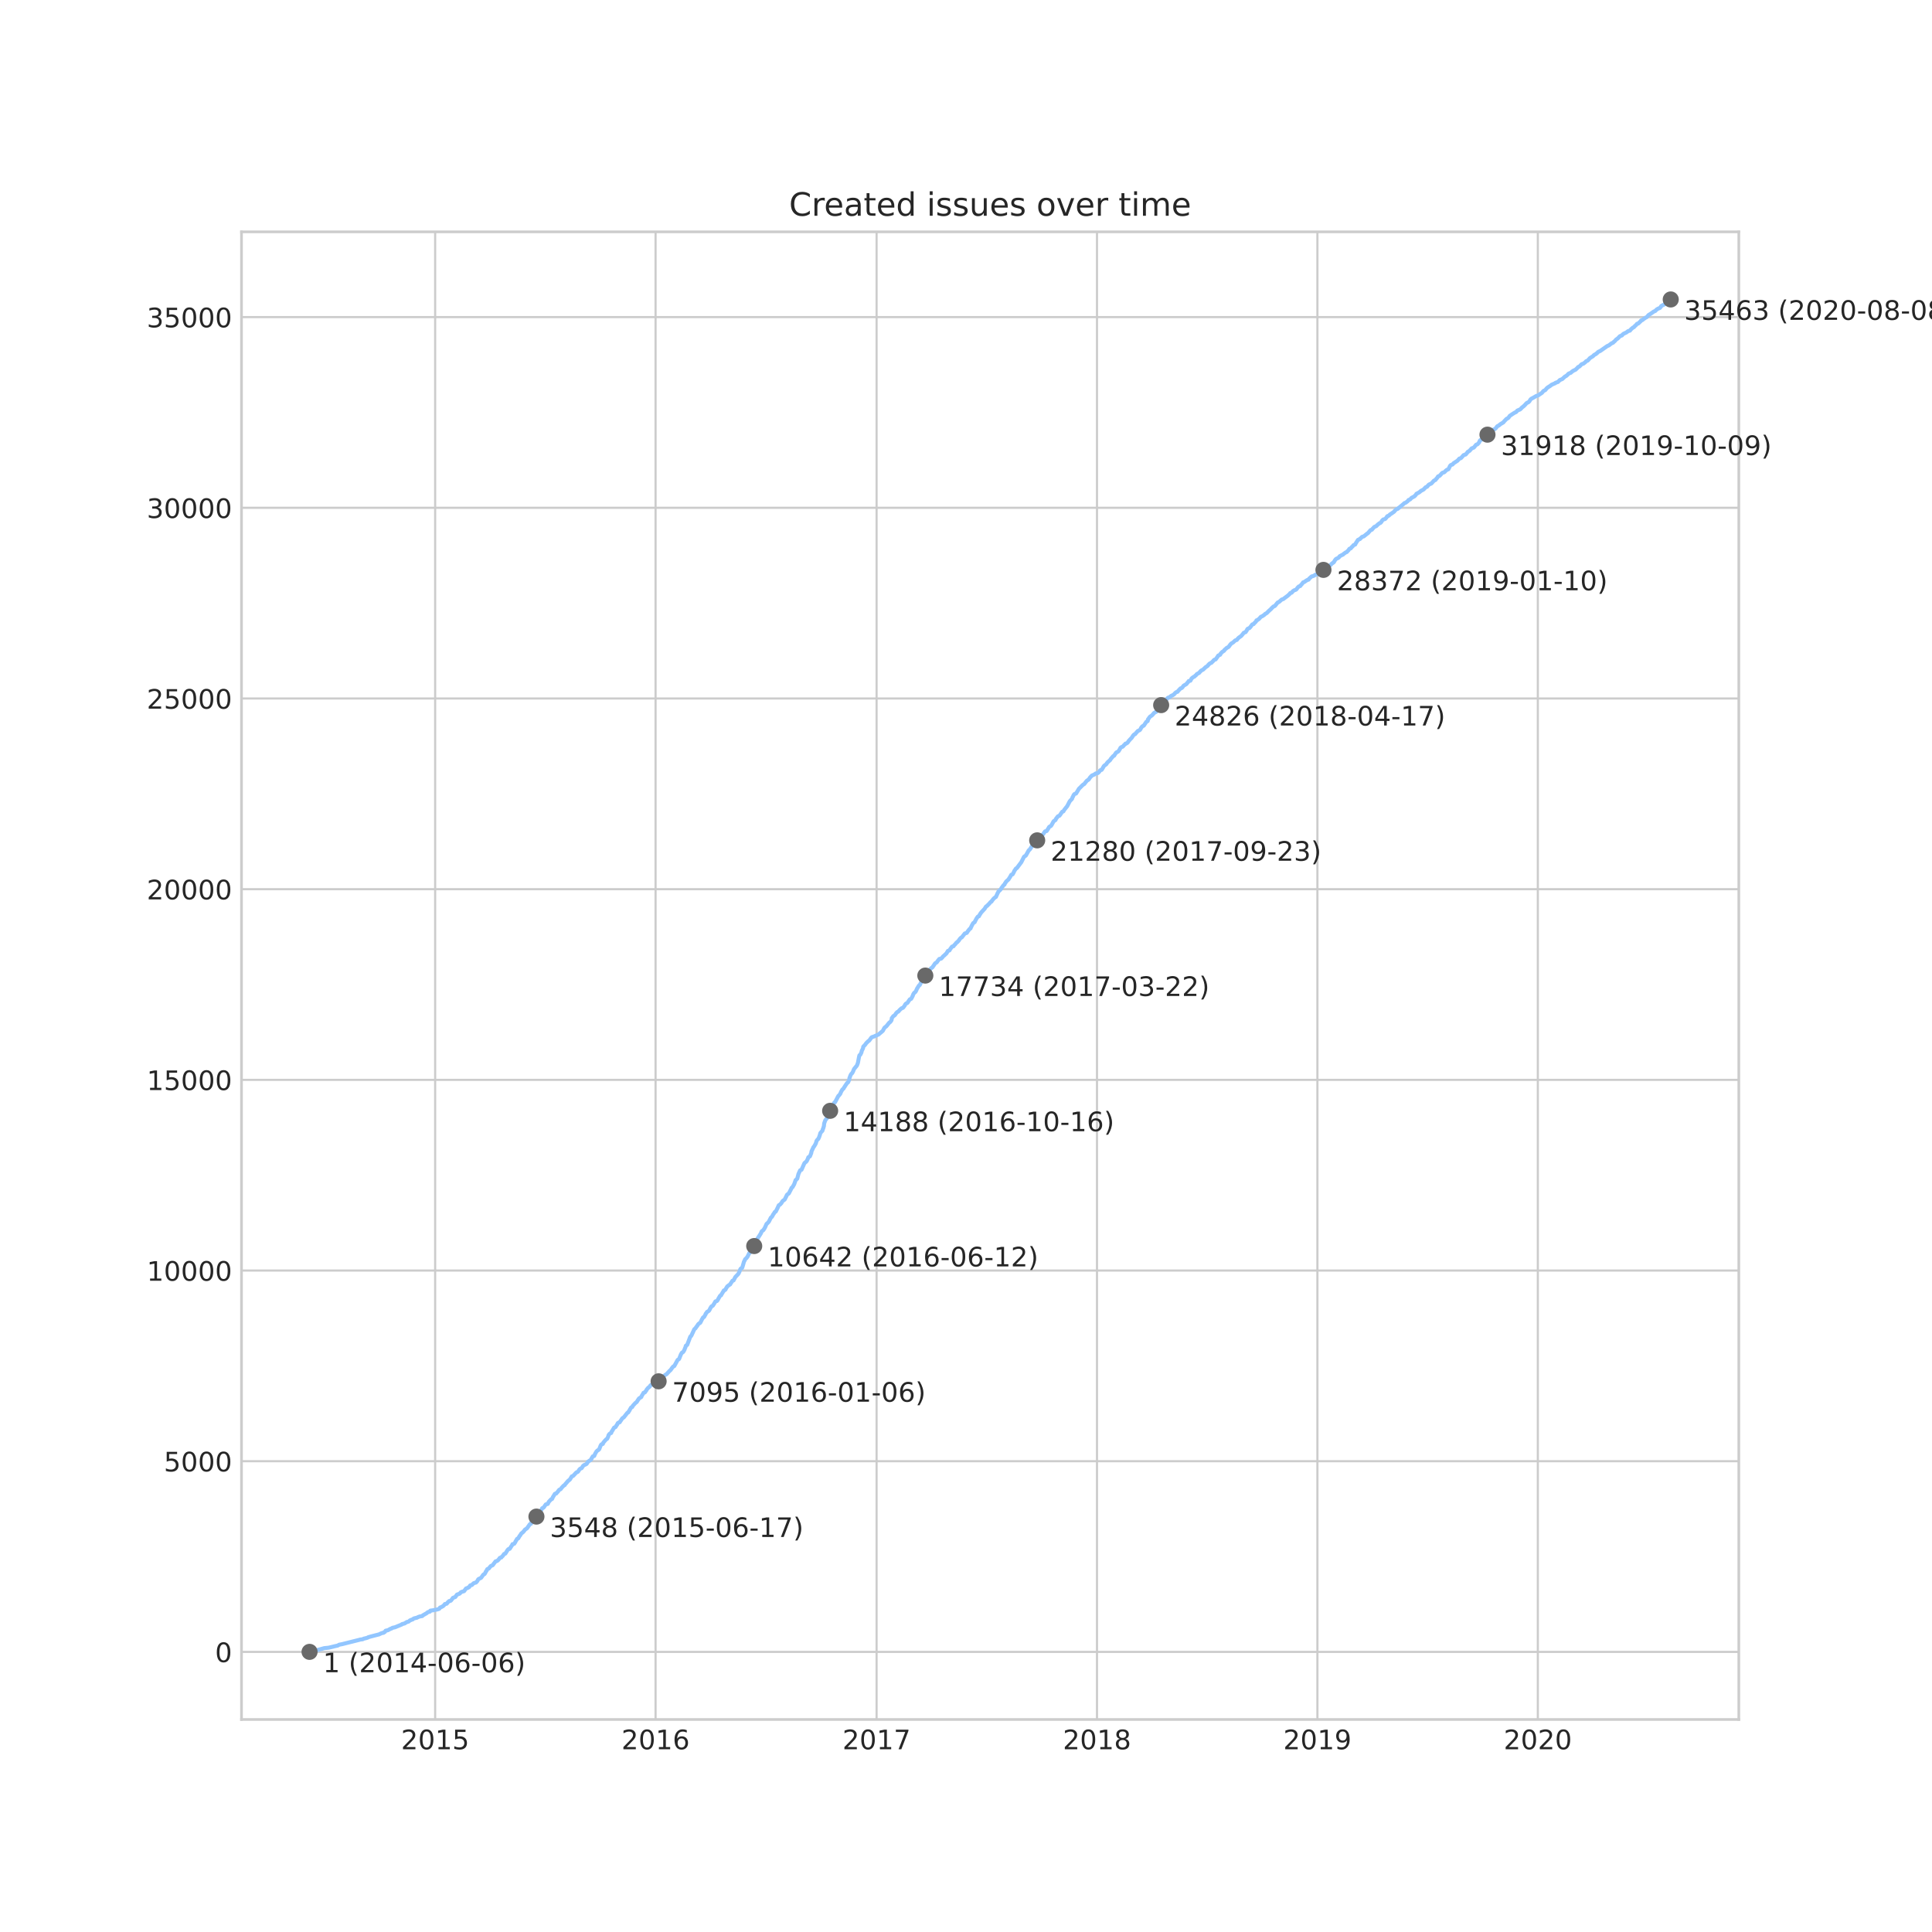 <?xml version="1.0" encoding="utf-8" standalone="no"?>
<!DOCTYPE svg PUBLIC "-//W3C//DTD SVG 1.1//EN"
  "http://www.w3.org/Graphics/SVG/1.1/DTD/svg11.dtd">
<!-- Created with matplotlib (https://matplotlib.org/) -->
<svg height="720pt" version="1.1" viewBox="0 0 720 720" width="720pt" xmlns="http://www.w3.org/2000/svg" xmlns:xlink="http://www.w3.org/1999/xlink">
 <defs>
  <style type="text/css">
*{stroke-linecap:butt;stroke-linejoin:round;}
  </style>
 </defs>
 <g id="figure_1">
  <g id="patch_1">
   <path d="M 0 720 
L 720 720 
L 720 0 
L 0 0 
z
" style="fill:#ffffff;"/>
  </g>
  <g id="axes_1">
   <g id="patch_2">
    <path d="M 90 640.8 
L 648 640.8 
L 648 86.4 
L 90 86.4 
z
" style="fill:#ffffff;"/>
   </g>
   <g id="matplotlib.axis_1">
    <g id="xtick_1">
     <g id="line2d_1">
      <path clip-path="url(#p018ae88eb2)" d="M 162.174 640.8 
L 162.174 86.4 
" style="fill:none;stroke:#cccccc;stroke-linecap:round;stroke-width:0.8;"/>
     </g>
     <g id="line2d_2"/>
     <g id="text_1">
      <!-- 2015 -->
      <defs>
       <path d="M 19.188 8.297 
L 53.609 8.297 
L 53.609 0 
L 7.328 0 
L 7.328 8.297 
Q 12.938 14.109 22.625 23.891 
Q 32.328 33.688 34.812 36.531 
Q 39.547 41.844 41.422 45.531 
Q 43.312 49.219 43.312 52.781 
Q 43.312 58.594 39.234 62.25 
Q 35.156 65.922 28.609 65.922 
Q 23.969 65.922 18.812 64.312 
Q 13.672 62.703 7.812 59.422 
L 7.812 69.391 
Q 13.766 71.781 18.938 73 
Q 24.125 74.219 28.422 74.219 
Q 39.75 74.219 46.484 68.547 
Q 53.219 62.891 53.219 53.422 
Q 53.219 48.922 51.531 44.891 
Q 49.859 40.875 45.406 35.406 
Q 44.188 33.984 37.641 27.219 
Q 31.109 20.453 19.188 8.297 
z
" id="DejaVuSans-50"/>
       <path d="M 31.781 66.406 
Q 24.172 66.406 20.328 58.906 
Q 16.5 51.422 16.5 36.375 
Q 16.5 21.391 20.328 13.891 
Q 24.172 6.391 31.781 6.391 
Q 39.453 6.391 43.281 13.891 
Q 47.125 21.391 47.125 36.375 
Q 47.125 51.422 43.281 58.906 
Q 39.453 66.406 31.781 66.406 
z
M 31.781 74.219 
Q 44.047 74.219 50.516 64.516 
Q 56.984 54.828 56.984 36.375 
Q 56.984 17.969 50.516 8.266 
Q 44.047 -1.422 31.781 -1.422 
Q 19.531 -1.422 13.062 8.266 
Q 6.594 17.969 6.594 36.375 
Q 6.594 54.828 13.062 64.516 
Q 19.531 74.219 31.781 74.219 
z
" id="DejaVuSans-48"/>
       <path d="M 12.406 8.297 
L 28.516 8.297 
L 28.516 63.922 
L 10.984 60.406 
L 10.984 69.391 
L 28.422 72.906 
L 38.281 72.906 
L 38.281 8.297 
L 54.391 8.297 
L 54.391 0 
L 12.406 0 
z
" id="DejaVuSans-49"/>
       <path d="M 10.797 72.906 
L 49.516 72.906 
L 49.516 64.594 
L 19.828 64.594 
L 19.828 46.734 
Q 21.969 47.469 24.109 47.828 
Q 26.266 48.188 28.422 48.188 
Q 40.625 48.188 47.75 41.5 
Q 54.891 34.812 54.891 23.391 
Q 54.891 11.625 47.562 5.094 
Q 40.234 -1.422 26.906 -1.422 
Q 22.312 -1.422 17.547 -0.641 
Q 12.797 0.141 7.719 1.703 
L 7.719 11.625 
Q 12.109 9.234 16.797 8.062 
Q 21.484 6.891 26.703 6.891 
Q 35.156 6.891 40.078 11.328 
Q 45.016 15.766 45.016 23.391 
Q 45.016 31 40.078 35.438 
Q 35.156 39.891 26.703 39.891 
Q 22.75 39.891 18.812 39.016 
Q 14.891 38.141 10.797 36.281 
z
" id="DejaVuSans-53"/>
      </defs>
      <g style="fill:#262626;" transform="translate(149.449 651.898)scale(0.1 -0.1)">
       <use xlink:href="#DejaVuSans-50"/>
       <use x="63.623" xlink:href="#DejaVuSans-48"/>
       <use x="127.246" xlink:href="#DejaVuSans-49"/>
       <use x="190.869" xlink:href="#DejaVuSans-53"/>
      </g>
     </g>
    </g>
    <g id="xtick_2">
     <g id="line2d_3">
      <path clip-path="url(#p018ae88eb2)" d="M 244.314 640.8 
L 244.314 86.4 
" style="fill:none;stroke:#cccccc;stroke-linecap:round;stroke-width:0.8;"/>
     </g>
     <g id="line2d_4"/>
     <g id="text_2">
      <!-- 2016 -->
      <defs>
       <path d="M 33.016 40.375 
Q 26.375 40.375 22.484 35.828 
Q 18.609 31.297 18.609 23.391 
Q 18.609 15.531 22.484 10.953 
Q 26.375 6.391 33.016 6.391 
Q 39.656 6.391 43.531 10.953 
Q 47.406 15.531 47.406 23.391 
Q 47.406 31.297 43.531 35.828 
Q 39.656 40.375 33.016 40.375 
z
M 52.594 71.297 
L 52.594 62.312 
Q 48.875 64.062 45.094 64.984 
Q 41.312 65.922 37.594 65.922 
Q 27.828 65.922 22.672 59.328 
Q 17.531 52.734 16.797 39.406 
Q 19.672 43.656 24.016 45.922 
Q 28.375 48.188 33.594 48.188 
Q 44.578 48.188 50.953 41.516 
Q 57.328 34.859 57.328 23.391 
Q 57.328 12.156 50.688 5.359 
Q 44.047 -1.422 33.016 -1.422 
Q 20.359 -1.422 13.672 8.266 
Q 6.984 17.969 6.984 36.375 
Q 6.984 53.656 15.188 63.938 
Q 23.391 74.219 37.203 74.219 
Q 40.922 74.219 44.703 73.484 
Q 48.484 72.75 52.594 71.297 
z
" id="DejaVuSans-54"/>
      </defs>
      <g style="fill:#262626;" transform="translate(231.589 651.898)scale(0.1 -0.1)">
       <use xlink:href="#DejaVuSans-50"/>
       <use x="63.623" xlink:href="#DejaVuSans-48"/>
       <use x="127.246" xlink:href="#DejaVuSans-49"/>
       <use x="190.869" xlink:href="#DejaVuSans-54"/>
      </g>
     </g>
    </g>
    <g id="xtick_3">
     <g id="line2d_5">
      <path clip-path="url(#p018ae88eb2)" d="M 326.68 640.8 
L 326.68 86.4 
" style="fill:none;stroke:#cccccc;stroke-linecap:round;stroke-width:0.8;"/>
     </g>
     <g id="line2d_6"/>
     <g id="text_3">
      <!-- 2017 -->
      <defs>
       <path d="M 8.203 72.906 
L 55.078 72.906 
L 55.078 68.703 
L 28.609 0 
L 18.312 0 
L 43.219 64.594 
L 8.203 64.594 
z
" id="DejaVuSans-55"/>
      </defs>
      <g style="fill:#262626;" transform="translate(313.955 651.898)scale(0.1 -0.1)">
       <use xlink:href="#DejaVuSans-50"/>
       <use x="63.623" xlink:href="#DejaVuSans-48"/>
       <use x="127.246" xlink:href="#DejaVuSans-49"/>
       <use x="190.869" xlink:href="#DejaVuSans-55"/>
      </g>
     </g>
    </g>
    <g id="xtick_4">
     <g id="line2d_7">
      <path clip-path="url(#p018ae88eb2)" d="M 408.82 640.8 
L 408.82 86.4 
" style="fill:none;stroke:#cccccc;stroke-linecap:round;stroke-width:0.8;"/>
     </g>
     <g id="line2d_8"/>
     <g id="text_4">
      <!-- 2018 -->
      <defs>
       <path d="M 31.781 34.625 
Q 24.75 34.625 20.719 30.859 
Q 16.703 27.094 16.703 20.516 
Q 16.703 13.922 20.719 10.156 
Q 24.75 6.391 31.781 6.391 
Q 38.812 6.391 42.859 10.172 
Q 46.922 13.969 46.922 20.516 
Q 46.922 27.094 42.891 30.859 
Q 38.875 34.625 31.781 34.625 
z
M 21.922 38.812 
Q 15.578 40.375 12.031 44.719 
Q 8.5 49.078 8.5 55.328 
Q 8.5 64.062 14.719 69.141 
Q 20.953 74.219 31.781 74.219 
Q 42.672 74.219 48.875 69.141 
Q 55.078 64.062 55.078 55.328 
Q 55.078 49.078 51.531 44.719 
Q 48 40.375 41.703 38.812 
Q 48.828 37.156 52.797 32.312 
Q 56.781 27.484 56.781 20.516 
Q 56.781 9.906 50.312 4.234 
Q 43.844 -1.422 31.781 -1.422 
Q 19.734 -1.422 13.25 4.234 
Q 6.781 9.906 6.781 20.516 
Q 6.781 27.484 10.781 32.312 
Q 14.797 37.156 21.922 38.812 
z
M 18.312 54.391 
Q 18.312 48.734 21.844 45.562 
Q 25.391 42.391 31.781 42.391 
Q 38.141 42.391 41.719 45.562 
Q 45.312 48.734 45.312 54.391 
Q 45.312 60.062 41.719 63.234 
Q 38.141 66.406 31.781 66.406 
Q 25.391 66.406 21.844 63.234 
Q 18.312 60.062 18.312 54.391 
z
" id="DejaVuSans-56"/>
      </defs>
      <g style="fill:#262626;" transform="translate(396.095 651.898)scale(0.1 -0.1)">
       <use xlink:href="#DejaVuSans-50"/>
       <use x="63.623" xlink:href="#DejaVuSans-48"/>
       <use x="127.246" xlink:href="#DejaVuSans-49"/>
       <use x="190.869" xlink:href="#DejaVuSans-56"/>
      </g>
     </g>
    </g>
    <g id="xtick_5">
     <g id="line2d_9">
      <path clip-path="url(#p018ae88eb2)" d="M 490.961 640.8 
L 490.961 86.4 
" style="fill:none;stroke:#cccccc;stroke-linecap:round;stroke-width:0.8;"/>
     </g>
     <g id="line2d_10"/>
     <g id="text_5">
      <!-- 2019 -->
      <defs>
       <path d="M 10.984 1.516 
L 10.984 10.5 
Q 14.703 8.734 18.5 7.812 
Q 22.312 6.891 25.984 6.891 
Q 35.75 6.891 40.891 13.453 
Q 46.047 20.016 46.781 33.406 
Q 43.953 29.203 39.594 26.953 
Q 35.25 24.703 29.984 24.703 
Q 19.047 24.703 12.672 31.312 
Q 6.297 37.938 6.297 49.422 
Q 6.297 60.641 12.938 67.422 
Q 19.578 74.219 30.609 74.219 
Q 43.266 74.219 49.922 64.516 
Q 56.594 54.828 56.594 36.375 
Q 56.594 19.141 48.406 8.859 
Q 40.234 -1.422 26.422 -1.422 
Q 22.703 -1.422 18.891 -0.688 
Q 15.094 0.047 10.984 1.516 
z
M 30.609 32.422 
Q 37.25 32.422 41.125 36.953 
Q 45.016 41.5 45.016 49.422 
Q 45.016 57.281 41.125 61.844 
Q 37.25 66.406 30.609 66.406 
Q 23.969 66.406 20.094 61.844 
Q 16.219 57.281 16.219 49.422 
Q 16.219 41.5 20.094 36.953 
Q 23.969 32.422 30.609 32.422 
z
" id="DejaVuSans-57"/>
      </defs>
      <g style="fill:#262626;" transform="translate(478.236 651.898)scale(0.1 -0.1)">
       <use xlink:href="#DejaVuSans-50"/>
       <use x="63.623" xlink:href="#DejaVuSans-48"/>
       <use x="127.246" xlink:href="#DejaVuSans-49"/>
       <use x="190.869" xlink:href="#DejaVuSans-57"/>
      </g>
     </g>
    </g>
    <g id="xtick_6">
     <g id="line2d_11">
      <path clip-path="url(#p018ae88eb2)" d="M 573.102 640.8 
L 573.102 86.4 
" style="fill:none;stroke:#cccccc;stroke-linecap:round;stroke-width:0.8;"/>
     </g>
     <g id="line2d_12"/>
     <g id="text_6">
      <!-- 2020 -->
      <g style="fill:#262626;" transform="translate(560.377 651.898)scale(0.1 -0.1)">
       <use xlink:href="#DejaVuSans-50"/>
       <use x="63.623" xlink:href="#DejaVuSans-48"/>
       <use x="127.246" xlink:href="#DejaVuSans-50"/>
       <use x="190.869" xlink:href="#DejaVuSans-48"/>
      </g>
     </g>
    </g>
   </g>
   <g id="matplotlib.axis_2">
    <g id="ytick_1">
     <g id="line2d_13">
      <path clip-path="url(#p018ae88eb2)" d="M 90 615.614 
L 648 615.614 
" style="fill:none;stroke:#cccccc;stroke-linecap:round;stroke-width:0.8;"/>
     </g>
     <g id="line2d_14"/>
     <g id="text_7">
      <!-- 0 -->
      <g style="fill:#262626;" transform="translate(80.138 619.413)scale(0.1 -0.1)">
       <use xlink:href="#DejaVuSans-48"/>
      </g>
     </g>
    </g>
    <g id="ytick_2">
     <g id="line2d_15">
      <path clip-path="url(#p018ae88eb2)" d="M 90 544.552 
L 648 544.552 
" style="fill:none;stroke:#cccccc;stroke-linecap:round;stroke-width:0.8;"/>
     </g>
     <g id="line2d_16"/>
     <g id="text_8">
      <!-- 5000 -->
      <g style="fill:#262626;" transform="translate(61.05 548.351)scale(0.1 -0.1)">
       <use xlink:href="#DejaVuSans-53"/>
       <use x="63.623" xlink:href="#DejaVuSans-48"/>
       <use x="127.246" xlink:href="#DejaVuSans-48"/>
       <use x="190.869" xlink:href="#DejaVuSans-48"/>
      </g>
     </g>
    </g>
    <g id="ytick_3">
     <g id="line2d_17">
      <path clip-path="url(#p018ae88eb2)" d="M 90 473.49 
L 648 473.49 
" style="fill:none;stroke:#cccccc;stroke-linecap:round;stroke-width:0.8;"/>
     </g>
     <g id="line2d_18"/>
     <g id="text_9">
      <!-- 10000 -->
      <g style="fill:#262626;" transform="translate(54.688 477.289)scale(0.1 -0.1)">
       <use xlink:href="#DejaVuSans-49"/>
       <use x="63.623" xlink:href="#DejaVuSans-48"/>
       <use x="127.246" xlink:href="#DejaVuSans-48"/>
       <use x="190.869" xlink:href="#DejaVuSans-48"/>
       <use x="254.492" xlink:href="#DejaVuSans-48"/>
      </g>
     </g>
    </g>
    <g id="ytick_4">
     <g id="line2d_19">
      <path clip-path="url(#p018ae88eb2)" d="M 90 402.428 
L 648 402.428 
" style="fill:none;stroke:#cccccc;stroke-linecap:round;stroke-width:0.8;"/>
     </g>
     <g id="line2d_20"/>
     <g id="text_10">
      <!-- 15000 -->
      <g style="fill:#262626;" transform="translate(54.688 406.227)scale(0.1 -0.1)">
       <use xlink:href="#DejaVuSans-49"/>
       <use x="63.623" xlink:href="#DejaVuSans-53"/>
       <use x="127.246" xlink:href="#DejaVuSans-48"/>
       <use x="190.869" xlink:href="#DejaVuSans-48"/>
       <use x="254.492" xlink:href="#DejaVuSans-48"/>
      </g>
     </g>
    </g>
    <g id="ytick_5">
     <g id="line2d_21">
      <path clip-path="url(#p018ae88eb2)" d="M 90 331.366 
L 648 331.366 
" style="fill:none;stroke:#cccccc;stroke-linecap:round;stroke-width:0.8;"/>
     </g>
     <g id="line2d_22"/>
     <g id="text_11">
      <!-- 20000 -->
      <g style="fill:#262626;" transform="translate(54.688 335.166)scale(0.1 -0.1)">
       <use xlink:href="#DejaVuSans-50"/>
       <use x="63.623" xlink:href="#DejaVuSans-48"/>
       <use x="127.246" xlink:href="#DejaVuSans-48"/>
       <use x="190.869" xlink:href="#DejaVuSans-48"/>
       <use x="254.492" xlink:href="#DejaVuSans-48"/>
      </g>
     </g>
    </g>
    <g id="ytick_6">
     <g id="line2d_23">
      <path clip-path="url(#p018ae88eb2)" d="M 90 260.304 
L 648 260.304 
" style="fill:none;stroke:#cccccc;stroke-linecap:round;stroke-width:0.8;"/>
     </g>
     <g id="line2d_24"/>
     <g id="text_12">
      <!-- 25000 -->
      <g style="fill:#262626;" transform="translate(54.688 264.104)scale(0.1 -0.1)">
       <use xlink:href="#DejaVuSans-50"/>
       <use x="63.623" xlink:href="#DejaVuSans-53"/>
       <use x="127.246" xlink:href="#DejaVuSans-48"/>
       <use x="190.869" xlink:href="#DejaVuSans-48"/>
       <use x="254.492" xlink:href="#DejaVuSans-48"/>
      </g>
     </g>
    </g>
    <g id="ytick_7">
     <g id="line2d_25">
      <path clip-path="url(#p018ae88eb2)" d="M 90 189.242 
L 648 189.242 
" style="fill:none;stroke:#cccccc;stroke-linecap:round;stroke-width:0.8;"/>
     </g>
     <g id="line2d_26"/>
     <g id="text_13">
      <!-- 30000 -->
      <defs>
       <path d="M 40.578 39.312 
Q 47.656 37.797 51.625 33 
Q 55.609 28.219 55.609 21.188 
Q 55.609 10.406 48.188 4.484 
Q 40.766 -1.422 27.094 -1.422 
Q 22.516 -1.422 17.656 -0.516 
Q 12.797 0.391 7.625 2.203 
L 7.625 11.719 
Q 11.719 9.328 16.594 8.109 
Q 21.484 6.891 26.812 6.891 
Q 36.078 6.891 40.938 10.547 
Q 45.797 14.203 45.797 21.188 
Q 45.797 27.641 41.281 31.266 
Q 36.766 34.906 28.719 34.906 
L 20.219 34.906 
L 20.219 43.016 
L 29.109 43.016 
Q 36.375 43.016 40.234 45.922 
Q 44.094 48.828 44.094 54.297 
Q 44.094 59.906 40.109 62.906 
Q 36.141 65.922 28.719 65.922 
Q 24.656 65.922 20.016 65.031 
Q 15.375 64.156 9.812 62.312 
L 9.812 71.094 
Q 15.438 72.656 20.344 73.438 
Q 25.25 74.219 29.594 74.219 
Q 40.828 74.219 47.359 69.109 
Q 53.906 64.016 53.906 55.328 
Q 53.906 49.266 50.438 45.094 
Q 46.969 40.922 40.578 39.312 
z
" id="DejaVuSans-51"/>
      </defs>
      <g style="fill:#262626;" transform="translate(54.688 193.042)scale(0.1 -0.1)">
       <use xlink:href="#DejaVuSans-51"/>
       <use x="63.623" xlink:href="#DejaVuSans-48"/>
       <use x="127.246" xlink:href="#DejaVuSans-48"/>
       <use x="190.869" xlink:href="#DejaVuSans-48"/>
       <use x="254.492" xlink:href="#DejaVuSans-48"/>
      </g>
     </g>
    </g>
    <g id="ytick_8">
     <g id="line2d_27">
      <path clip-path="url(#p018ae88eb2)" d="M 90 118.18 
L 648 118.18 
" style="fill:none;stroke:#cccccc;stroke-linecap:round;stroke-width:0.8;"/>
     </g>
     <g id="line2d_28"/>
     <g id="text_14">
      <!-- 35000 -->
      <g style="fill:#262626;" transform="translate(54.688 121.98)scale(0.1 -0.1)">
       <use xlink:href="#DejaVuSans-51"/>
       <use x="63.623" xlink:href="#DejaVuSans-53"/>
       <use x="127.246" xlink:href="#DejaVuSans-48"/>
       <use x="190.869" xlink:href="#DejaVuSans-48"/>
       <use x="254.492" xlink:href="#DejaVuSans-48"/>
      </g>
     </g>
    </g>
   </g>
   <g id="line2d_29">
    <path clip-path="url(#p018ae88eb2)" d="M 115.364 615.6 
L 115.407 615.501 
L 117.95 615.017 
L 120.707 614.25 
L 120.771 614.221 
L 122.316 614.065 
L 122.545 614.037 
L 124.543 613.553 
L 124.625 613.525 
L 125.855 613.255 
L 126.377 612.942 
L 127.408 612.743 
L 128.458 612.487 
L 134.056 611.08 
L 134.19 611.024 
L 135.228 610.896 
L 135.406 610.754 
L 135.602 610.668 
L 136.053 610.569 
L 136.577 610.441 
L 137.13 610.256 
L 137.201 610.157 
L 138.252 609.858 
L 141.405 609.048 
L 141.514 608.934 
L 141.906 608.792 
L 141.914 608.778 
L 142.16 608.65 
L 142.226 608.622 
L 142.977 608.48 
L 143.038 608.309 
L 143.442 608.167 
L 143.715 607.712 
L 144.585 607.527 
L 145.455 607.03 
L 145.932 606.888 
L 146.013 606.788 
L 146.247 606.66 
L 146.422 606.604 
L 147.223 606.433 
L 149.74 605.395 
L 149.805 605.268 
L 150.873 604.983 
L 151.009 604.841 
L 151.352 604.656 
L 151.544 604.543 
L 151.564 604.486 
L 152.232 604.344 
L 152.739 603.917 
L 152.749 603.889 
L 153.155 603.747 
L 153.178 603.69 
L 153.811 603.505 
L 153.957 603.335 
L 154.269 603.136 
L 154.681 603.036 
L 154.749 603.008 
L 155.392 602.88 
L 155.71 602.681 
L 156.294 602.454 
L 156.299 602.439 
L 157.364 602.255 
L 157.456 602.127 
L 157.595 601.985 
L 158.999 601.189 
L 159.172 601.018 
L 159.432 600.848 
L 159.523 600.762 
L 160.126 600.649 
L 160.218 600.592 
L 160.336 600.45 
L 160.353 600.251 
L 161.9 600.023 
L 162.098 599.952 
L 162.897 599.81 
L 163.639 599.583 
L 163.75 599.469 
L 163.976 599.085 
L 164.427 598.929 
L 165.149 598.531 
L 165.64 598.033 
L 165.755 597.877 
L 165.772 597.792 
L 166.476 597.65 
L 166.627 597.465 
L 166.723 597.351 
L 166.874 597.152 
L 166.977 597.024 
L 167.282 596.811 
L 167.379 596.669 
L 167.727 596.641 
L 168.023 596.513 
L 168.664 595.703 
L 168.759 595.504 
L 169.174 595.333 
L 169.18 595.319 
L 169.621 595.191 
L 169.724 595.12 
L 169.847 594.907 
L 169.967 594.736 
L 170.261 594.31 
L 170.359 594.239 
L 171.155 593.969 
L 171.316 593.883 
L 171.587 593.613 
L 171.633 593.471 
L 171.903 593.329 
L 171.955 593.272 
L 172.953 592.974 
L 173.177 592.661 
L 173.669 591.979 
L 174.314 591.766 
L 174.365 591.666 
L 174.72 591.538 
L 174.86 591.453 
L 174.952 591.283 
L 175.069 591.055 
L 175.235 590.842 
L 175.271 590.814 
L 175.862 590.686 
L 175.966 590.529 
L 176.594 589.975 
L 177.393 589.762 
L 177.5 589.577 
L 177.682 589.449 
L 177.782 589.335 
L 177.885 589.193 
L 178.207 588.596 
L 178.367 588.454 
L 178.518 588.383 
L 179.28 588.014 
L 180.162 586.777 
L 180.572 586.607 
L 180.691 586.422 
L 180.82 586.223 
L 180.952 585.925 
L 181.041 585.782 
L 181.114 585.583 
L 181.284 585.456 
L 181.586 584.788 
L 182.162 584.532 
L 182.259 584.432 
L 182.408 584.233 
L 182.572 583.992 
L 182.8 583.75 
L 182.961 583.579 
L 183.56 583.338 
L 183.595 583.281 
L 183.76 583.139 
L 184.034 582.684 
L 184.176 582.556 
L 184.674 581.874 
L 185.255 581.718 
L 185.443 581.561 
L 185.655 581.377 
L 185.828 581.192 
L 185.938 581.05 
L 186.286 580.566 
L 186.853 580.41 
L 187.005 580.154 
L 187.322 579.898 
L 187.46 579.699 
L 187.876 579.117 
L 188.328 578.975 
L 189.183 577.61 
L 189.365 577.468 
L 189.443 577.34 
L 189.968 577.184 
L 190.072 576.928 
L 190.171 576.871 
L 190.274 576.715 
L 190.39 576.502 
L 190.48 576.36 
L 190.84 575.834 
L 190.916 575.706 
L 190.988 575.478 
L 191.625 575.322 
L 191.902 574.896 
L 192.053 574.683 
L 192.18 574.327 
L 192.45 573.986 
L 192.543 573.744 
L 192.669 573.56 
L 192.741 573.46 
L 193.137 573.304 
L 193.316 572.963 
L 193.416 572.806 
L 193.68 572.337 
L 193.866 572.181 
L 194.271 571.471 
L 194.553 571.272 
L 194.709 571.144 
L 194.9 571.001 
L 194.995 570.859 
L 195.145 570.731 
L 195.236 570.589 
L 195.348 570.49 
L 195.434 570.362 
L 195.565 570.106 
L 196.353 569.58 
L 196.478 569.438 
L 197.476 568.017 
L 197.891 567.861 
L 198.011 567.406 
L 198.132 567.122 
L 198.329 566.695 
L 198.393 566.553 
L 198.487 566.425 
L 198.784 566.155 
L 198.863 565.956 
L 199.505 565.842 
L 199.668 565.643 
L 200.604 563.952 
L 201.078 563.767 
L 201.199 563.668 
L 201.289 563.483 
L 201.961 562.275 
L 202.054 562.076 
L 202.463 561.92 
L 202.657 561.735 
L 203.407 560.655 
L 204.149 560.456 
L 204.476 559.759 
L 204.579 559.617 
L 205.405 558.736 
L 205.747 558.608 
L 206.103 557.812 
L 206.22 557.67 
L 206.79 556.704 
L 207.328 556.562 
L 207.44 556.349 
L 207.797 556.007 
L 207.963 555.823 
L 208.057 555.638 
L 208.209 555.467 
L 208.367 555.24 
L 208.445 555.183 
L 208.9 554.998 
L 209.379 554.373 
L 209.491 554.245 
L 209.623 554.117 
L 210.105 553.606 
L 210.422 553.478 
L 210.587 553.193 
L 211.709 551.9 
L 212.379 551.374 
L 213.101 550.195 
L 213.293 550.152 
L 213.596 550.024 
L 214.805 548.716 
L 215.254 548.574 
L 215.345 548.475 
L 215.488 548.333 
L 215.652 548.077 
L 215.891 547.693 
L 216.167 547.409 
L 216.241 547.324 
L 216.765 547.139 
L 217.323 546.258 
L 217.541 546.116 
L 217.655 546.002 
L 218.179 545.789 
L 218.608 545.561 
L 218.72 545.405 
L 218.867 545.135 
L 218.98 545.007 
L 219.066 544.836 
L 219.194 544.694 
L 220.295 543.941 
L 220.413 543.657 
L 220.459 543.458 
L 220.562 543.387 
L 220.638 543.202 
L 220.767 543.032 
L 220.917 542.747 
L 221.447 542.591 
L 221.778 541.795 
L 222.26 540.971 
L 222.372 540.857 
L 222.664 540.544 
L 223.018 540.374 
L 223.107 540.232 
L 223.297 540.104 
L 223.87 538.654 
L 224.116 538.299 
L 224.672 538.1 
L 224.785 537.716 
L 225.12 537.29 
L 225.278 537.119 
L 225.376 536.977 
L 225.959 536.366 
L 226.25 536.21 
L 226.521 535.669 
L 226.687 535.286 
L 226.785 534.859 
L 226.971 534.604 
L 227.103 534.419 
L 227.414 534.191 
L 227.422 534.163 
L 227.766 534.035 
L 227.834 533.879 
L 227.943 533.523 
L 228.107 533.268 
L 228.218 533.154 
L 228.295 533.012 
L 228.405 532.799 
L 228.5 532.656 
L 228.632 532.429 
L 228.765 532.216 
L 228.866 532.031 
L 229.372 531.832 
L 229.848 531.065 
L 230.006 530.88 
L 230.074 530.738 
L 230.16 530.454 
L 230.306 530.326 
L 230.366 530.24 
L 230.951 530.041 
L 231.063 529.8 
L 231.216 529.615 
L 231.957 528.521 
L 232.211 528.379 
L 232.332 528.293 
L 232.53 528.151 
L 232.662 527.966 
L 233.818 526.502 
L 234.154 526.346 
L 234.276 526.048 
L 234.413 525.877 
L 234.502 525.778 
L 234.583 525.636 
L 234.716 525.351 
L 235.189 524.555 
L 235.64 524.328 
L 235.749 524.044 
L 236.007 523.703 
L 236.142 523.561 
L 236.829 522.821 
L 237.277 522.509 
L 237.385 522.324 
L 237.803 521.642 
L 237.902 521.571 
L 238.028 521.315 
L 238.151 521.159 
L 238.999 520.619 
L 239.137 520.221 
L 239.316 519.951 
L 239.628 519.425 
L 239.759 519.268 
L 239.828 519.055 
L 240.358 518.885 
L 240.431 518.728 
L 240.5 518.6 
L 240.641 518.472 
L 240.866 518.16 
L 241.013 517.833 
L 241.583 517.165 
L 241.978 516.909 
L 242.084 516.767 
L 242.281 516.497 
L 242.44 516.255 
L 243.944 515.403 
L 244.044 515.346 
L 245.367 514.891 
L 246.364 514.067 
L 246.726 513.853 
L 246.984 513.399 
L 247.102 513.214 
L 247.224 513.058 
L 247.33 512.873 
L 247.955 512.347 
L 248.353 512.176 
L 249.586 510.826 
L 249.86 510.641 
L 250.22 510.13 
L 250.351 509.959 
L 250.476 509.76 
L 250.92 509.234 
L 251.286 509.092 
L 252.55 506.776 
L 253.027 506.506 
L 253.205 506.165 
L 253.267 505.966 
L 253.726 504.814 
L 253.847 504.587 
L 254.143 504.09 
L 254.509 503.933 
L 254.752 503.621 
L 254.835 503.478 
L 254.91 503.279 
L 255.038 503.152 
L 255.195 502.654 
L 255.472 502.015 
L 255.585 501.531 
L 255.781 501.375 
L 255.855 501.347 
L 256.103 501.19 
L 257.266 498.106 
L 257.542 497.936 
L 257.827 497.381 
L 257.937 497.154 
L 258.045 496.87 
L 258.161 496.671 
L 258.273 496.386 
L 258.379 496.187 
L 258.665 495.534 
L 258.775 495.335 
L 259.206 494.994 
L 259.398 494.653 
L 259.838 494.098 
L 260.037 493.757 
L 260.16 493.587 
L 260.28 493.444 
L 260.453 493.26 
L 260.592 493.189 
L 260.93 493.004 
L 261.125 492.663 
L 261.665 491.568 
L 261.781 491.426 
L 262.006 490.986 
L 262.389 490.801 
L 262.734 490.176 
L 262.916 489.906 
L 262.99 489.593 
L 263.107 489.479 
L 263.336 489.209 
L 263.448 488.953 
L 264.201 488.499 
L 264.503 488.001 
L 264.596 487.731 
L 264.752 487.518 
L 264.809 487.319 
L 264.947 487.191 
L 265.11 486.893 
L 265.651 486.594 
L 266.077 485.926 
L 266.293 485.585 
L 266.39 485.386 
L 266.614 485.002 
L 267.15 484.86 
L 267.437 484.533 
L 267.589 484.235 
L 267.734 483.965 
L 268.363 482.885 
L 268.735 482.714 
L 268.9 482.33 
L 269.014 482.16 
L 269.144 481.975 
L 269.244 481.833 
L 269.355 481.549 
L 269.615 481.25 
L 269.752 480.909 
L 270.053 480.81 
L 270.373 480.596 
L 270.508 480.27 
L 270.668 480.014 
L 271.036 479.417 
L 271.723 478.891 
L 272.125 478.649 
L 272.226 478.422 
L 272.972 477.299 
L 273.389 477.157 
L 273.462 477.001 
L 273.773 476.432 
L 273.902 476.176 
L 273.986 475.992 
L 274.105 475.835 
L 275.099 474.812 
L 275.235 474.599 
L 275.569 473.917 
L 275.852 473.107 
L 276.02 472.836 
L 276.113 472.709 
L 276.544 472.524 
L 276.638 472.339 
L 276.766 471.927 
L 277.133 470.648 
L 277.244 470.221 
L 277.536 469.71 
L 277.629 469.397 
L 277.817 469.155 
L 277.944 469.056 
L 278.209 468.829 
L 278.722 468.09 
L 278.82 467.805 
L 278.91 467.649 
L 279.119 467.265 
L 279.174 467.052 
L 279.283 466.896 
L 279.784 466.597 
L 279.927 466.285 
L 280.039 466.1 
L 280.209 465.688 
L 280.285 465.46 
L 280.411 465.162 
L 280.65 464.806 
L 280.752 464.679 
L 280.896 464.508 
L 281.268 464.295 
L 281.394 464.124 
L 281.444 463.94 
L 281.544 463.613 
L 281.616 463.371 
L 281.737 463.144 
L 281.884 462.604 
L 282.353 461.452 
L 282.525 461.268 
L 282.618 461.111 
L 283.41 459.875 
L 283.498 459.718 
L 283.589 459.576 
L 283.644 459.434 
L 283.778 459.065 
L 283.896 458.88 
L 284.009 458.766 
L 284.468 458.439 
L 284.586 458.269 
L 284.792 457.956 
L 285.061 457.487 
L 285.135 457.331 
L 285.682 456.094 
L 286.016 455.838 
L 286.215 455.625 
L 286.541 455.256 
L 287.293 453.749 
L 287.593 453.564 
L 287.771 453.294 
L 287.975 452.939 
L 288.087 452.698 
L 288.215 452.484 
L 288.346 452.328 
L 288.618 451.916 
L 288.727 451.688 
L 289.103 451.504 
L 289.755 450.225 
L 290.221 449.187 
L 290.777 448.86 
L 290.919 448.604 
L 291.133 448.476 
L 291.302 448.178 
L 291.548 447.752 
L 291.713 447.553 
L 292.211 447.183 
L 292.413 447.055 
L 292.606 446.7 
L 292.665 446.544 
L 292.889 446.117 
L 292.98 445.932 
L 293.052 445.79 
L 293.234 445.378 
L 293.325 445.236 
L 293.649 444.98 
L 293.904 444.838 
L 294.044 444.611 
L 294.84 443.076 
L 294.909 442.891 
L 295.033 442.635 
L 295.332 442.45 
L 295.628 441.925 
L 295.855 441.527 
L 295.984 441.285 
L 296.524 439.75 
L 296.772 439.608 
L 296.89 439.452 
L 297.11 439.253 
L 297.566 437.504 
L 297.64 437.334 
L 298.176 436.154 
L 298.701 435.941 
L 299.811 433.426 
L 300.487 432.9 
L 300.602 432.701 
L 300.741 432.544 
L 300.848 432.26 
L 301.008 431.962 
L 301.252 431.279 
L 301.536 431.123 
L 301.834 430.938 
L 302.201 430.029 
L 302.328 429.702 
L 302.428 429.062 
L 302.54 428.849 
L 302.675 428.536 
L 302.812 428.295 
L 302.903 428.039 
L 303.013 427.883 
L 303.115 427.542 
L 303.476 427.129 
L 303.76 426.589 
L 303.881 426.433 
L 304.054 426.007 
L 304.131 425.822 
L 304.265 425.239 
L 304.373 425.097 
L 304.67 424.671 
L 304.867 424.543 
L 304.971 424.415 
L 305.101 424.116 
L 305.235 423.861 
L 305.585 422.823 
L 305.701 422.283 
L 306.443 421.444 
L 306.53 421.317 
L 306.645 420.791 
L 306.785 420.535 
L 306.953 419.952 
L 307.039 419.696 
L 307.149 418.659 
L 307.555 417.508 
L 308.178 416.726 
L 308.336 416.371 
L 308.535 415.973 
L 308.712 415.561 
L 308.777 415.418 
L 308.982 414.651 
L 309.066 414.466 
L 309.166 414.21 
L 309.715 413.542 
L 309.86 413.116 
L 310.007 412.846 
L 310.096 412.619 
L 310.182 412.448 
L 310.294 412.221 
L 310.938 410.87 
L 311.211 410.743 
L 312.443 408.397 
L 312.703 408.199 
L 313.127 407.644 
L 313.298 407.246 
L 313.39 407.033 
L 313.532 406.72 
L 313.848 406.195 
L 313.925 406.052 
L 314.132 405.882 
L 314.374 405.669 
L 314.474 405.484 
L 314.634 405.171 
L 314.814 404.944 
L 314.956 404.688 
L 315.673 403.636 
L 316.056 403.352 
L 316.347 402.67 
L 316.42 402.457 
L 316.506 402.315 
L 316.587 401.647 
L 316.699 401.49 
L 316.772 401.206 
L 316.91 400.879 
L 316.99 400.652 
L 317.094 400.495 
L 317.192 400.339 
L 317.288 400.183 
L 317.534 399.984 
L 317.844 399.458 
L 317.936 399.245 
L 318.086 398.875 
L 318.182 398.605 
L 318.378 398.264 
L 319.29 397.155 
L 319.4 396.956 
L 319.723 396.075 
L 319.818 395.564 
L 319.848 395.407 
L 320.054 394.313 
L 320.162 393.787 
L 320.284 393.29 
L 320.535 393.119 
L 320.719 392.892 
L 320.846 392.551 
L 320.959 392.38 
L 321.032 392.195 
L 321.145 391.655 
L 321.614 390.703 
L 321.712 390.078 
L 322.408 389.353 
L 322.578 389.111 
L 322.823 388.756 
L 323.633 387.96 
L 323.894 387.832 
L 324.69 386.738 
L 324.893 386.539 
L 325.804 386.24 
L 325.975 386.141 
L 327.388 385.53 
L 328.93 384.222 
L 329.043 384.08 
L 329.233 383.725 
L 329.434 383.327 
L 329.537 383.185 
L 329.647 382.971 
L 330.315 382.46 
L 330.536 382.19 
L 331.393 381.124 
L 331.671 380.953 
L 331.818 380.783 
L 332.016 380.555 
L 332.103 380.385 
L 332.26 380.186 
L 332.351 379.433 
L 332.489 379.262 
L 332.906 378.694 
L 333.348 378.424 
L 333.527 378.253 
L 333.638 378.097 
L 333.908 377.67 
L 334.349 377.187 
L 334.428 377.144 
L 334.796 376.988 
L 335.1 376.59 
L 335.415 376.263 
L 335.552 376.135 
L 335.842 375.894 
L 335.963 375.766 
L 336.503 375.581 
L 336.628 375.425 
L 336.78 375.254 
L 337.167 374.728 
L 337.335 374.359 
L 337.623 374.032 
L 338.063 373.805 
L 338.218 373.691 
L 338.522 373.208 
L 339.068 372.426 
L 339.53 372.255 
L 339.82 371.786 
L 340.031 371.332 
L 340.139 371.175 
L 340.242 370.82 
L 340.338 370.607 
L 340.404 370.422 
L 340.513 370.308 
L 340.632 370.095 
L 340.702 369.996 
L 340.901 369.839 
L 341.048 369.768 
L 341.279 369.47 
L 341.481 369.058 
L 341.709 368.517 
L 342.489 367.253 
L 342.769 367.082 
L 343.17 366.272 
L 343.281 366.13 
L 343.445 365.718 
L 343.52 365.547 
L 343.921 364.78 
L 344.554 364.097 
L 344.694 363.799 
L 344.83 363.614 
L 344.939 363.401 
L 345.039 363.273 
L 345.52 362.648 
L 345.947 362.406 
L 346.056 362.221 
L 346.155 362.093 
L 346.442 361.482 
L 346.922 360.885 
L 347.015 360.829 
L 347.533 360.445 
L 347.707 360.161 
L 347.884 359.919 
L 348.212 359.436 
L 348.319 359.251 
L 348.51 359.009 
L 348.688 358.867 
L 349.076 358.668 
L 349.489 358.071 
L 349.604 357.929 
L 349.708 357.801 
L 349.902 357.574 
L 350.067 357.361 
L 350.758 357.233 
L 351.082 356.892 
L 351.2 356.792 
L 351.344 356.565 
L 351.511 356.38 
L 351.819 356.138 
L 352.36 355.627 
L 352.48 355.499 
L 352.704 355.314 
L 353.273 354.362 
L 353.835 354.191 
L 354.112 353.708 
L 354.801 352.77 
L 355.346 352.642 
L 355.543 352.33 
L 355.662 352.187 
L 355.897 351.988 
L 355.975 351.875 
L 356.111 351.718 
L 356.316 351.463 
L 356.423 351.292 
L 356.757 351.122 
L 357.042 350.752 
L 357.178 350.667 
L 357.298 350.525 
L 357.708 349.899 
L 357.858 349.757 
L 358.083 349.501 
L 358.47 349.302 
L 358.574 349.146 
L 359.496 347.966 
L 359.537 347.895 
L 360.296 347.654 
L 360.39 347.497 
L 360.55 347.256 
L 360.641 347.099 
L 361.372 346.176 
L 361.69 346.005 
L 361.8 345.678 
L 361.96 345.365 
L 362.071 345.152 
L 362.176 344.911 
L 362.686 344.001 
L 363.238 343.66 
L 363.371 343.319 
L 363.962 342.225 
L 364.417 341.599 
L 364.82 341.457 
L 364.928 341.215 
L 365.167 340.789 
L 365.303 340.647 
L 365.404 340.391 
L 365.587 340.192 
L 365.709 340.007 
L 366.93 338.686 
L 367.044 338.515 
L 367.203 338.231 
L 367.398 337.932 
L 367.528 337.805 
L 367.949 337.52 
L 368.25 337.165 
L 368.559 336.895 
L 369.168 336.17 
L 369.519 335.985 
L 369.635 335.729 
L 369.829 335.502 
L 369.908 335.388 
L 370.034 335.232 
L 370.203 335.033 
L 370.331 334.877 
L 370.866 334.408 
L 371.144 334.266 
L 371.677 333.1 
L 371.788 332.844 
L 371.959 332.546 
L 372.052 332.39 
L 372.168 332.105 
L 372.353 332.006 
L 372.765 331.622 
L 372.819 331.508 
L 373.007 331.38 
L 373.204 330.954 
L 374.047 329.831 
L 374.327 329.675 
L 374.46 329.362 
L 374.569 329.107 
L 374.693 328.993 
L 374.806 328.836 
L 374.91 328.595 
L 375.649 327.913 
L 375.82 327.785 
L 376.185 327.174 
L 376.351 326.96 
L 376.876 326.008 
L 377.372 325.838 
L 377.672 325.312 
L 377.844 324.971 
L 378.003 324.587 
L 378.615 323.677 
L 378.934 323.535 
L 380.449 321.517 
L 380.585 321.361 
L 381.57 319.399 
L 381.666 319.229 
L 382.189 318.93 
L 382.302 318.831 
L 382.551 318.376 
L 382.67 318.206 
L 382.836 317.893 
L 383.386 316.884 
L 383.748 316.642 
L 383.891 316.372 
L 384.024 316.216 
L 384.632 315.221 
L 384.727 315.022 
L 384.994 314.866 
L 385.343 314.61 
L 385.653 314.041 
L 385.782 313.899 
L 386.415 313.217 
L 386.883 313.061 
L 387.005 312.748 
L 387.249 312.379 
L 387.473 312.023 
L 387.6 311.881 
L 387.709 311.725 
L 388.766 310.872 
L 388.97 310.545 
L 389.217 310.161 
L 389.324 310.048 
L 389.442 309.891 
L 389.464 309.835 
L 390.071 309.692 
L 390.129 309.55 
L 390.244 309.422 
L 390.807 308.527 
L 390.917 308.271 
L 391.165 308.044 
L 391.579 307.873 
L 391.862 307.518 
L 392.655 306.068 
L 393.373 305.585 
L 393.518 305.173 
L 394.186 304.306 
L 394.263 304.221 
L 394.834 303.979 
L 394.901 303.865 
L 395.037 303.723 
L 395.842 302.529 
L 396.299 302.373 
L 396.588 301.847 
L 397.534 300.653 
L 397.674 300.511 
L 398.29 299.332 
L 398.389 299.104 
L 398.573 298.791 
L 398.689 298.592 
L 398.812 298.436 
L 399.52 297.697 
L 399.584 297.484 
L 399.691 297.157 
L 399.789 296.986 
L 399.917 296.788 
L 399.996 296.589 
L 400.112 296.304 
L 400.387 295.963 
L 400.483 295.878 
L 401.014 295.722 
L 401.962 294.158 
L 402.061 293.973 
L 402.905 293.149 
L 403 293.035 
L 403.156 292.879 
L 403.69 292.382 
L 404.019 292.225 
L 404.345 291.842 
L 404.526 291.557 
L 404.702 291.373 
L 405.029 290.96 
L 405.759 290.491 
L 405.879 290.264 
L 406.206 289.795 
L 406.347 289.596 
L 406.525 289.454 
L 406.711 289.255 
L 406.878 289.042 
L 407.885 288.615 
L 407.996 288.502 
L 408.34 288.246 
L 409.157 288.09 
L 409.31 287.933 
L 409.533 287.763 
L 409.633 287.606 
L 409.8 287.379 
L 409.955 287.123 
L 410.04 287.052 
L 410.549 286.896 
L 410.804 286.526 
L 410.974 286.199 
L 411.09 286.057 
L 411.159 285.872 
L 411.252 285.716 
L 411.371 285.546 
L 411.496 285.375 
L 412.307 284.778 
L 412.477 284.451 
L 412.686 284.195 
L 412.789 284.067 
L 413.75 283.215 
L 413.905 282.888 
L 414.878 281.765 
L 415.211 281.623 
L 415.323 281.424 
L 415.435 281.225 
L 415.56 281.054 
L 415.986 280.443 
L 416.549 280.173 
L 416.904 279.889 
L 417.065 279.605 
L 417.333 279.178 
L 417.447 278.951 
L 417.553 278.709 
L 417.587 278.653 
L 417.813 278.51 
L 417.912 278.425 
L 418.374 278.283 
L 418.652 277.999 
L 418.914 277.672 
L 419.197 277.43 
L 419.38 277.288 
L 419.411 277.146 
L 419.934 276.99 
L 420.256 276.691 
L 420.475 276.407 
L 420.595 276.165 
L 420.9 275.867 
L 421.143 275.568 
L 421.731 274.986 
L 422.153 274.346 
L 422.33 274.076 
L 422.488 273.92 
L 422.63 273.735 
L 423.043 273.579 
L 423.158 273.408 
L 423.863 272.612 
L 423.982 272.456 
L 424.74 272.086 
L 424.839 271.987 
L 424.982 271.788 
L 425.162 271.475 
L 425.267 271.191 
L 425.452 271.035 
L 425.565 270.836 
L 425.868 270.594 
L 426.249 270.424 
L 427.218 268.974 
L 427.704 268.732 
L 427.863 268.007 
L 428.063 267.837 
L 428.284 267.453 
L 428.584 267.084 
L 429.228 266.657 
L 429.385 266.529 
L 429.485 266.373 
L 429.704 266.174 
L 429.863 265.989 
L 429.958 265.79 
L 430.203 265.634 
L 430.416 265.506 
L 430.484 265.435 
L 430.899 265.279 
L 431.228 264.824 
L 431.345 264.653 
L 431.465 264.341 
L 431.648 264.085 
L 431.859 263.729 
L 432.159 263.388 
L 432.517 263.147 
L 433.224 262.024 
L 433.414 261.868 
L 433.569 261.669 
L 434.119 261.399 
L 435.244 260.034 
L 435.762 259.892 
L 436.357 259.437 
L 436.384 259.38 
L 436.654 259.253 
L 436.807 259.21 
L 437.367 258.869 
L 437.471 258.812 
L 437.616 258.67 
L 437.824 258.4 
L 438.27 258.002 
L 438.3 257.973 
L 438.848 257.803 
L 439.036 257.519 
L 439.182 257.348 
L 439.788 256.723 
L 439.908 256.566 
L 440.43 256.396 
L 440.748 256.026 
L 440.963 255.714 
L 441.16 255.501 
L 441.801 255.131 
L 442.037 255.003 
L 442.131 254.918 
L 442.274 254.776 
L 442.464 254.491 
L 442.568 254.364 
L 442.767 254.193 
L 442.994 253.809 
L 443.625 253.681 
L 443.77 253.426 
L 444.034 252.9 
L 444.249 252.686 
L 444.779 252.289 
L 445.148 252.132 
L 445.448 251.82 
L 445.727 251.621 
L 445.882 251.407 
L 446.024 251.223 
L 446.95 250.711 
L 447.113 250.455 
L 447.27 250.299 
L 447.374 250.228 
L 447.476 250.057 
L 447.599 249.943 
L 448.007 249.716 
L 448.327 249.574 
L 449.072 248.863 
L 449.197 248.721 
L 449.293 248.65 
L 450.09 248.124 
L 450.261 247.84 
L 450.368 247.698 
L 450.498 247.641 
L 450.643 247.414 
L 450.963 247.215 
L 451.026 247.144 
L 451.473 247.001 
L 451.552 246.874 
L 451.716 246.731 
L 451.805 246.646 
L 451.944 246.518 
L 452.03 246.433 
L 452.142 246.291 
L 452.241 246.163 
L 452.497 245.936 
L 452.539 245.879 
L 453.036 245.737 
L 453.864 244.571 
L 453.997 244.315 
L 454.739 243.988 
L 454.878 243.591 
L 455.131 243.349 
L 455.421 243.008 
L 456.2 242.496 
L 456.287 242.24 
L 456.458 242.098 
L 456.609 241.956 
L 456.991 241.643 
L 457.12 241.487 
L 457.878 241.075 
L 457.985 240.89 
L 458.192 240.677 
L 458.308 240.45 
L 458.819 239.853 
L 459.564 239.398 
L 460.346 238.659 
L 460.934 238.488 
L 461.014 238.332 
L 461.131 238.19 
L 461.646 237.65 
L 462.238 237.238 
L 462.52 237.039 
L 462.657 236.896 
L 462.821 236.683 
L 462.926 236.584 
L 463.245 236.186 
L 463.52 235.816 
L 464.209 235.575 
L 464.316 235.418 
L 464.424 235.191 
L 464.597 235.02 
L 464.759 234.637 
L 464.873 234.452 
L 464.962 234.338 
L 465.639 234.054 
L 465.733 233.898 
L 465.911 233.77 
L 466.681 232.718 
L 467.21 232.562 
L 467.302 232.377 
L 467.498 232.192 
L 467.587 232.121 
L 467.706 231.979 
L 467.923 231.78 
L 468.097 231.581 
L 468.252 231.197 
L 468.607 231.069 
L 469.061 230.743 
L 469.228 230.6 
L 469.616 230.188 
L 469.814 229.918 
L 470.446 229.62 
L 470.788 229.392 
L 471.297 229.023 
L 471.411 228.838 
L 472.008 228.511 
L 472.11 228.44 
L 472.728 227.801 
L 472.849 227.687 
L 473.769 226.863 
L 473.896 226.649 
L 474.172 226.436 
L 474.555 226.038 
L 475.103 225.839 
L 476.164 224.517 
L 476.622 224.347 
L 477.676 223.423 
L 478.282 223.238 
L 478.385 223.139 
L 478.811 222.812 
L 479.963 221.959 
L 480.196 221.746 
L 480.267 221.647 
L 480.498 221.49 
L 480.658 221.291 
L 480.791 221.149 
L 480.841 221.021 
L 481.363 220.879 
L 481.467 220.765 
L 481.639 220.566 
L 481.742 220.367 
L 482.101 220.14 
L 482.276 220.012 
L 482.661 219.87 
L 483.023 219.742 
L 483.364 219.316 
L 483.539 219.06 
L 483.64 218.946 
L 483.978 218.619 
L 483.997 218.577 
L 484.576 218.392 
L 484.863 217.98 
L 485.182 217.667 
L 485.555 217.155 
L 485.628 217.028 
L 486.101 216.885 
L 486.38 216.672 
L 486.591 216.53 
L 487.109 216.189 
L 487.704 215.99 
L 487.813 215.706 
L 488.806 214.825 
L 489.459 214.654 
L 490.362 214.114 
L 491.177 213.958 
L 491.634 213.446 
L 491.885 213.261 
L 492.447 213.034 
L 492.793 212.778 
L 492.96 212.608 
L 493.084 212.48 
L 493.773 212.124 
L 494.085 211.996 
L 495.267 210.93 
L 495.583 210.803 
L 495.644 210.717 
L 495.829 210.575 
L 495.987 210.419 
L 496.24 210.149 
L 496.358 210.035 
L 497.104 209.509 
L 497.281 209.125 
L 497.413 208.941 
L 497.524 208.742 
L 497.835 208.358 
L 498.005 208.244 
L 498.537 208.003 
L 498.775 207.875 
L 498.95 207.733 
L 499.246 207.292 
L 499.669 207.079 
L 499.82 206.994 
L 500.112 206.837 
L 500.481 206.695 
L 500.698 206.454 
L 501.511 205.871 
L 501.913 205.729 
L 502.025 205.615 
L 502.16 205.388 
L 502.26 205.317 
L 502.583 205.018 
L 502.702 204.791 
L 502.848 204.592 
L 502.896 204.521 
L 503.391 204.364 
L 503.787 203.824 
L 504.05 203.682 
L 504.202 203.441 
L 504.431 203.17 
L 504.483 203.114 
L 505.031 202.943 
L 505.149 202.687 
L 505.329 202.36 
L 505.976 201.365 
L 506.067 201.209 
L 506.833 200.868 
L 506.895 200.712 
L 507.141 200.555 
L 507.413 200.271 
L 507.62 200.058 
L 508.243 199.887 
L 509.542 198.836 
L 509.792 198.694 
L 510.75 197.571 
L 511.294 197.386 
L 511.403 197.201 
L 511.523 197.059 
L 511.73 196.846 
L 511.899 196.661 
L 512.05 196.491 
L 512.207 196.349 
L 512.892 196.064 
L 513.368 195.567 
L 514.084 194.998 
L 514.444 194.87 
L 514.58 194.7 
L 514.764 194.572 
L 515.032 194.046 
L 515.214 193.89 
L 515.48 193.606 
L 516.134 193.435 
L 516.247 193.378 
L 516.45 193.122 
L 516.578 193.009 
L 516.743 192.824 
L 516.85 192.582 
L 516.967 192.44 
L 517.067 192.341 
L 517.532 192.198 
L 517.723 192.028 
L 517.981 191.744 
L 518.381 191.488 
L 518.518 191.403 
L 519.286 190.863 
L 519.503 190.72 
L 519.684 190.521 
L 519.84 190.28 
L 520.443 189.754 
L 520.948 189.598 
L 521.273 189.285 
L 521.292 189.228 
L 521.514 189.1 
L 522.773 188.048 
L 522.87 187.977 
L 523.237 187.651 
L 523.349 187.508 
L 523.853 187.338 
L 524.547 186.812 
L 524.794 186.556 
L 524.933 186.329 
L 525.106 186.286 
L 525.51 186.116 
L 526.058 185.519 
L 526.41 185.348 
L 527.09 184.979 
L 527.205 184.893 
L 527.369 184.68 
L 527.571 184.495 
L 527.719 184.282 
L 527.86 184.026 
L 528.655 183.628 
L 528.851 183.486 
L 528.95 183.444 
L 529.372 183.088 
L 529.594 182.875 
L 529.823 182.804 
L 530.53 182.406 
L 531.299 181.582 
L 531.832 181.397 
L 531.984 181.127 
L 532.256 180.928 
L 532.343 180.772 
L 532.462 180.63 
L 532.987 180.36 
L 533.392 180.217 
L 534.41 179.109 
L 534.959 178.867 
L 535.25 178.441 
L 535.425 178.285 
L 535.636 178.029 
L 535.744 177.816 
L 535.96 177.531 
L 536.488 177.332 
L 536.729 177.077 
L 537.13 176.636 
L 537.226 176.508 
L 537.369 176.352 
L 537.616 176.167 
L 538.141 176.039 
L 538.224 175.982 
L 538.431 175.826 
L 538.583 175.627 
L 539.034 175.243 
L 539.123 175.144 
L 539.794 174.859 
L 540.265 173.907 
L 540.362 173.651 
L 540.64 173.367 
L 540.687 173.31 
L 541.324 173.097 
L 541.696 172.642 
L 543.118 171.718 
L 543.265 171.576 
L 543.861 170.908 
L 544.412 170.752 
L 544.556 170.61 
L 545.18 169.928 
L 545.424 169.615 
L 546.24 169.359 
L 546.427 169.103 
L 546.724 168.776 
L 546.839 168.634 
L 546.951 168.421 
L 547.214 168.279 
L 547.767 167.924 
L 547.87 167.725 
L 548.044 167.583 
L 548.42 167.114 
L 549.25 166.801 
L 550.121 165.735 
L 550.625 165.564 
L 550.735 165.451 
L 551.003 165.138 
L 551.07 165.039 
L 551.215 164.911 
L 551.322 164.669 
L 551.432 164.3 
L 551.577 164.157 
L 551.705 163.987 
L 552.085 163.887 
L 552.259 163.759 
L 552.369 163.617 
L 552.592 163.475 
L 552.608 163.418 
L 552.759 163.29 
L 553.365 162.637 
L 553.919 162.452 
L 554.586 161.656 
L 554.754 161.528 
L 555.273 161.23 
L 555.414 161.102 
L 555.562 160.889 
L 555.709 160.704 
L 555.947 160.533 
L 556.264 160.306 
L 556.594 160.093 
L 557.015 159.951 
L 557.432 159.595 
L 557.97 158.87 
L 558.617 158.544 
L 558.734 158.43 
L 559.052 158.16 
L 559.241 158.018 
L 560.283 157.407 
L 560.411 157.179 
L 561.444 156.099 
L 561.765 155.957 
L 562.157 155.673 
L 562.534 155.147 
L 562.639 154.976 
L 563.027 154.735 
L 563.328 154.521 
L 563.534 154.379 
L 564.571 153.726 
L 564.935 153.598 
L 565.064 153.498 
L 565.389 153.114 
L 565.438 153.029 
L 565.761 152.887 
L 565.943 152.802 
L 566.513 152.574 
L 566.658 152.418 
L 566.883 152.262 
L 567.009 152.02 
L 567.845 151.366 
L 568.052 151.167 
L 568.432 150.784 
L 568.56 150.613 
L 569.037 150.144 
L 569.58 149.917 
L 569.668 149.831 
L 569.847 149.661 
L 569.985 149.504 
L 570.324 148.95 
L 570.431 148.822 
L 570.784 148.538 
L 571.105 148.396 
L 572.473 147.6 
L 572.921 147.458 
L 573.161 147.358 
L 573.442 147.216 
L 573.583 147.103 
L 574.624 146.406 
L 574.704 146.307 
L 574.86 146.136 
L 575.023 145.895 
L 575.33 145.624 
L 575.892 145.383 
L 576.185 144.985 
L 576.307 144.843 
L 576.501 144.63 
L 576.674 144.473 
L 577.281 144.075 
L 577.549 143.933 
L 578.035 143.564 
L 578.169 143.422 
L 579.595 142.796 
L 579.661 142.683 
L 580.053 142.526 
L 580.24 142.469 
L 580.648 142.327 
L 580.761 142.142 
L 581.121 141.844 
L 581.252 141.659 
L 582.229 141.247 
L 583.009 140.522 
L 583.234 140.323 
L 583.287 140.295 
L 583.639 140.124 
L 583.835 139.968 
L 583.94 139.883 
L 584.097 139.741 
L 584.586 139.229 
L 585.405 138.916 
L 585.529 138.788 
L 585.692 138.66 
L 585.771 138.518 
L 586.122 138.319 
L 586.337 138.149 
L 587.203 137.751 
L 587.328 137.609 
L 587.635 137.339 
L 588.141 136.77 
L 588.541 136.614 
L 588.718 136.472 
L 588.873 136.33 
L 589.193 135.96 
L 589.479 135.704 
L 590.006 135.562 
L 590.117 135.491 
L 590.807 134.965 
L 591.029 134.681 
L 591.236 134.553 
L 591.674 134.397 
L 592.375 133.615 
L 592.488 133.473 
L 593.681 132.72 
L 594.033 132.322 
L 594.845 131.867 
L 594.924 131.753 
L 595.149 131.611 
L 595.569 131.17 
L 595.823 131.028 
L 596.165 130.886 
L 596.453 130.73 
L 598.95 128.982 
L 599.079 128.925 
L 599.549 128.726 
L 600.65 127.902 
L 601.15 127.717 
L 601.415 127.404 
L 601.598 127.276 
L 601.782 127.12 
L 602.302 126.523 
L 602.854 126.153 
L 603.167 125.855 
L 603.323 125.684 
L 603.665 125.301 
L 604.456 125.002 
L 604.58 124.789 
L 605.069 124.377 
L 606.1 123.894 
L 606.774 123.382 
L 607.446 123.212 
L 607.567 123.041 
L 607.655 122.899 
L 607.844 122.7 
L 608.088 122.487 
L 608.236 122.359 
L 608.471 122.146 
L 608.546 122.103 
L 608.927 121.918 
L 609.122 121.662 
L 609.303 121.478 
L 609.449 121.378 
L 609.994 120.824 
L 610.09 120.668 
L 610.48 120.582 
L 610.678 120.44 
L 610.785 120.298 
L 611.43 119.715 
L 611.556 119.459 
L 611.844 119.374 
L 612.14 119.232 
L 612.452 118.919 
L 612.786 118.72 
L 613.287 118.365 
L 613.648 118.223 
L 613.78 118.109 
L 614.315 117.456 
L 614.541 117.299 
L 614.775 117.171 
L 615.793 116.489 
L 615.911 116.39 
L 616.159 116.219 
L 616.257 116.134 
L 616.888 115.878 
L 616.987 115.736 
L 617.151 115.594 
L 617.387 115.352 
L 617.807 115.096 
L 617.936 115.011 
L 618.589 114.769 
L 618.725 114.57 
L 618.934 114.386 
L 619.047 114.116 
L 619.178 113.988 
L 619.784 113.661 
L 620.131 113.519 
L 620.268 113.419 
L 620.489 113.234 
L 620.979 112.78 
L 621.322 112.68 
L 621.771 112.481 
L 622.191 112.083 
L 622.311 111.913 
L 622.344 111.842 
L 622.547 111.714 
L 622.636 111.6 
L 622.636 111.6 
" style="fill:none;stroke:#92c6ff;stroke-linecap:round;stroke-width:1.5;"/>
   </g>
   <g id="line2d_30">
    <defs>
     <path d="M 0 2.5 
C 0.663 2.5 1.299 2.237 1.768 1.768 
C 2.237 1.299 2.5 0.663 2.5 0 
C 2.5 -0.663 2.237 -1.299 1.768 -1.768 
C 1.299 -2.237 0.663 -2.5 0 -2.5 
C -0.663 -2.5 -1.299 -2.237 -1.768 -1.768 
C -2.237 -1.299 -2.5 -0.663 -2.5 0 
C -2.5 0.663 -2.237 1.299 -1.768 1.768 
C -1.299 2.237 -0.663 2.5 0 2.5 
z
" id="ma5497db9dc" style="stroke:#696969;"/>
    </defs>
    <g clip-path="url(#p018ae88eb2)">
     <use style="fill:#696969;stroke:#696969;" x="115.364" xlink:href="#ma5497db9dc" y="615.6"/>
    </g>
   </g>
   <g id="line2d_31">
    <g clip-path="url(#p018ae88eb2)">
     <use style="fill:#696969;stroke:#696969;" x="199.915" xlink:href="#ma5497db9dc" y="565.189"/>
    </g>
   </g>
   <g id="line2d_32">
    <g clip-path="url(#p018ae88eb2)">
     <use style="fill:#696969;stroke:#696969;" x="245.449" xlink:href="#ma5497db9dc" y="514.777"/>
    </g>
   </g>
   <g id="line2d_33">
    <g clip-path="url(#p018ae88eb2)">
     <use style="fill:#696969;stroke:#696969;" x="281.075" xlink:href="#ma5497db9dc" y="464.366"/>
    </g>
   </g>
   <g id="line2d_34">
    <g clip-path="url(#p018ae88eb2)">
     <use style="fill:#696969;stroke:#696969;" x="309.372" xlink:href="#ma5497db9dc" y="413.969"/>
    </g>
   </g>
   <g id="line2d_35">
    <g clip-path="url(#p018ae88eb2)">
     <use style="fill:#696969;stroke:#696969;" x="344.841" xlink:href="#ma5497db9dc" y="363.572"/>
    </g>
   </g>
   <g id="line2d_36">
    <g clip-path="url(#p018ae88eb2)">
     <use style="fill:#696969;stroke:#696969;" x="386.529" xlink:href="#ma5497db9dc" y="313.174"/>
    </g>
   </g>
   <g id="line2d_37">
    <g clip-path="url(#p018ae88eb2)">
     <use style="fill:#696969;stroke:#696969;" x="432.731" xlink:href="#ma5497db9dc" y="262.777"/>
    </g>
   </g>
   <g id="line2d_38">
    <g clip-path="url(#p018ae88eb2)">
     <use style="fill:#696969;stroke:#696969;" x="493.211" xlink:href="#ma5497db9dc" y="212.38"/>
    </g>
   </g>
   <g id="line2d_39">
    <g clip-path="url(#p018ae88eb2)">
     <use style="fill:#696969;stroke:#696969;" x="554.34" xlink:href="#ma5497db9dc" y="161.983"/>
    </g>
   </g>
   <g id="line2d_40">
    <g clip-path="url(#p018ae88eb2)">
     <use style="fill:#696969;stroke:#696969;" x="622.636" xlink:href="#ma5497db9dc" y="111.6"/>
    </g>
   </g>
   <g id="patch_3">
    <path d="M 90 640.8 
L 90 86.4 
" style="fill:none;stroke:#cccccc;stroke-linecap:square;stroke-linejoin:miter;"/>
   </g>
   <g id="patch_4">
    <path d="M 648 640.8 
L 648 86.4 
" style="fill:none;stroke:#cccccc;stroke-linecap:square;stroke-linejoin:miter;"/>
   </g>
   <g id="patch_5">
    <path d="M 90 640.8 
L 648 640.8 
" style="fill:none;stroke:#cccccc;stroke-linecap:square;stroke-linejoin:miter;"/>
   </g>
   <g id="patch_6">
    <path d="M 90 86.4 
L 648 86.4 
" style="fill:none;stroke:#cccccc;stroke-linecap:square;stroke-linejoin:miter;"/>
   </g>
   <g id="text_15">
    <!-- 1 (2014-06-06) -->
    <defs>
     <path id="DejaVuSans-32"/>
     <path d="M 31 75.875 
Q 24.469 64.656 21.281 53.656 
Q 18.109 42.672 18.109 31.391 
Q 18.109 20.125 21.312 9.062 
Q 24.516 -2 31 -13.188 
L 23.188 -13.188 
Q 15.875 -1.703 12.234 9.375 
Q 8.594 20.453 8.594 31.391 
Q 8.594 42.281 12.203 53.312 
Q 15.828 64.359 23.188 75.875 
z
" id="DejaVuSans-40"/>
     <path d="M 37.797 64.312 
L 12.891 25.391 
L 37.797 25.391 
z
M 35.203 72.906 
L 47.609 72.906 
L 47.609 25.391 
L 58.016 25.391 
L 58.016 17.188 
L 47.609 17.188 
L 47.609 0 
L 37.797 0 
L 37.797 17.188 
L 4.891 17.188 
L 4.891 26.703 
z
" id="DejaVuSans-52"/>
     <path d="M 4.891 31.391 
L 31.203 31.391 
L 31.203 23.391 
L 4.891 23.391 
z
" id="DejaVuSans-45"/>
     <path d="M 8.016 75.875 
L 15.828 75.875 
Q 23.141 64.359 26.781 53.312 
Q 30.422 42.281 30.422 31.391 
Q 30.422 20.453 26.781 9.375 
Q 23.141 -1.703 15.828 -13.188 
L 8.016 -13.188 
Q 14.5 -2 17.703 9.062 
Q 20.906 20.125 20.906 31.391 
Q 20.906 42.672 17.703 53.656 
Q 14.5 64.656 8.016 75.875 
z
" id="DejaVuSans-41"/>
    </defs>
    <g style="fill:#262626;" transform="translate(120.364 623.198)scale(0.1 -0.1)">
     <use xlink:href="#DejaVuSans-49"/>
     <use x="63.623" xlink:href="#DejaVuSans-32"/>
     <use x="95.41" xlink:href="#DejaVuSans-40"/>
     <use x="134.424" xlink:href="#DejaVuSans-50"/>
     <use x="198.047" xlink:href="#DejaVuSans-48"/>
     <use x="261.67" xlink:href="#DejaVuSans-49"/>
     <use x="325.293" xlink:href="#DejaVuSans-52"/>
     <use x="388.916" xlink:href="#DejaVuSans-45"/>
     <use x="425" xlink:href="#DejaVuSans-48"/>
     <use x="488.623" xlink:href="#DejaVuSans-54"/>
     <use x="552.246" xlink:href="#DejaVuSans-45"/>
     <use x="588.33" xlink:href="#DejaVuSans-48"/>
     <use x="651.953" xlink:href="#DejaVuSans-54"/>
     <use x="715.576" xlink:href="#DejaVuSans-41"/>
    </g>
   </g>
   <g id="text_16">
    <!-- 3548 (2015-06-17) -->
    <g style="fill:#262626;" transform="translate(204.915 572.787)scale(0.1 -0.1)">
     <use xlink:href="#DejaVuSans-51"/>
     <use x="63.623" xlink:href="#DejaVuSans-53"/>
     <use x="127.246" xlink:href="#DejaVuSans-52"/>
     <use x="190.869" xlink:href="#DejaVuSans-56"/>
     <use x="254.492" xlink:href="#DejaVuSans-32"/>
     <use x="286.279" xlink:href="#DejaVuSans-40"/>
     <use x="325.293" xlink:href="#DejaVuSans-50"/>
     <use x="388.916" xlink:href="#DejaVuSans-48"/>
     <use x="452.539" xlink:href="#DejaVuSans-49"/>
     <use x="516.162" xlink:href="#DejaVuSans-53"/>
     <use x="579.785" xlink:href="#DejaVuSans-45"/>
     <use x="615.869" xlink:href="#DejaVuSans-48"/>
     <use x="679.492" xlink:href="#DejaVuSans-54"/>
     <use x="743.115" xlink:href="#DejaVuSans-45"/>
     <use x="779.199" xlink:href="#DejaVuSans-49"/>
     <use x="842.822" xlink:href="#DejaVuSans-55"/>
     <use x="906.445" xlink:href="#DejaVuSans-41"/>
    </g>
   </g>
   <g id="text_17">
    <!-- 7095 (2016-01-06) -->
    <g style="fill:#262626;" transform="translate(250.449 522.376)scale(0.1 -0.1)">
     <use xlink:href="#DejaVuSans-55"/>
     <use x="63.623" xlink:href="#DejaVuSans-48"/>
     <use x="127.246" xlink:href="#DejaVuSans-57"/>
     <use x="190.869" xlink:href="#DejaVuSans-53"/>
     <use x="254.492" xlink:href="#DejaVuSans-32"/>
     <use x="286.279" xlink:href="#DejaVuSans-40"/>
     <use x="325.293" xlink:href="#DejaVuSans-50"/>
     <use x="388.916" xlink:href="#DejaVuSans-48"/>
     <use x="452.539" xlink:href="#DejaVuSans-49"/>
     <use x="516.162" xlink:href="#DejaVuSans-54"/>
     <use x="579.785" xlink:href="#DejaVuSans-45"/>
     <use x="615.869" xlink:href="#DejaVuSans-48"/>
     <use x="679.492" xlink:href="#DejaVuSans-49"/>
     <use x="743.115" xlink:href="#DejaVuSans-45"/>
     <use x="779.199" xlink:href="#DejaVuSans-48"/>
     <use x="842.822" xlink:href="#DejaVuSans-54"/>
     <use x="906.445" xlink:href="#DejaVuSans-41"/>
    </g>
   </g>
   <g id="text_18">
    <!-- 10642 (2016-06-12) -->
    <g style="fill:#262626;" transform="translate(286.075 471.964)scale(0.1 -0.1)">
     <use xlink:href="#DejaVuSans-49"/>
     <use x="63.623" xlink:href="#DejaVuSans-48"/>
     <use x="127.246" xlink:href="#DejaVuSans-54"/>
     <use x="190.869" xlink:href="#DejaVuSans-52"/>
     <use x="254.492" xlink:href="#DejaVuSans-50"/>
     <use x="318.115" xlink:href="#DejaVuSans-32"/>
     <use x="349.902" xlink:href="#DejaVuSans-40"/>
     <use x="388.916" xlink:href="#DejaVuSans-50"/>
     <use x="452.539" xlink:href="#DejaVuSans-48"/>
     <use x="516.162" xlink:href="#DejaVuSans-49"/>
     <use x="579.785" xlink:href="#DejaVuSans-54"/>
     <use x="643.408" xlink:href="#DejaVuSans-45"/>
     <use x="679.492" xlink:href="#DejaVuSans-48"/>
     <use x="743.115" xlink:href="#DejaVuSans-54"/>
     <use x="806.738" xlink:href="#DejaVuSans-45"/>
     <use x="842.822" xlink:href="#DejaVuSans-49"/>
     <use x="906.445" xlink:href="#DejaVuSans-50"/>
     <use x="970.068" xlink:href="#DejaVuSans-41"/>
    </g>
   </g>
   <g id="text_19">
    <!-- 14188 (2016-10-16) -->
    <g style="fill:#262626;" transform="translate(314.372 421.567)scale(0.1 -0.1)">
     <use xlink:href="#DejaVuSans-49"/>
     <use x="63.623" xlink:href="#DejaVuSans-52"/>
     <use x="127.246" xlink:href="#DejaVuSans-49"/>
     <use x="190.869" xlink:href="#DejaVuSans-56"/>
     <use x="254.492" xlink:href="#DejaVuSans-56"/>
     <use x="318.115" xlink:href="#DejaVuSans-32"/>
     <use x="349.902" xlink:href="#DejaVuSans-40"/>
     <use x="388.916" xlink:href="#DejaVuSans-50"/>
     <use x="452.539" xlink:href="#DejaVuSans-48"/>
     <use x="516.162" xlink:href="#DejaVuSans-49"/>
     <use x="579.785" xlink:href="#DejaVuSans-54"/>
     <use x="643.408" xlink:href="#DejaVuSans-45"/>
     <use x="679.492" xlink:href="#DejaVuSans-49"/>
     <use x="743.115" xlink:href="#DejaVuSans-48"/>
     <use x="806.738" xlink:href="#DejaVuSans-45"/>
     <use x="842.822" xlink:href="#DejaVuSans-49"/>
     <use x="906.445" xlink:href="#DejaVuSans-54"/>
     <use x="970.068" xlink:href="#DejaVuSans-41"/>
    </g>
   </g>
   <g id="text_20">
    <!-- 17734 (2017-03-22) -->
    <g style="fill:#262626;" transform="translate(349.841 371.17)scale(0.1 -0.1)">
     <use xlink:href="#DejaVuSans-49"/>
     <use x="63.623" xlink:href="#DejaVuSans-55"/>
     <use x="127.246" xlink:href="#DejaVuSans-55"/>
     <use x="190.869" xlink:href="#DejaVuSans-51"/>
     <use x="254.492" xlink:href="#DejaVuSans-52"/>
     <use x="318.115" xlink:href="#DejaVuSans-32"/>
     <use x="349.902" xlink:href="#DejaVuSans-40"/>
     <use x="388.916" xlink:href="#DejaVuSans-50"/>
     <use x="452.539" xlink:href="#DejaVuSans-48"/>
     <use x="516.162" xlink:href="#DejaVuSans-49"/>
     <use x="579.785" xlink:href="#DejaVuSans-55"/>
     <use x="643.408" xlink:href="#DejaVuSans-45"/>
     <use x="679.492" xlink:href="#DejaVuSans-48"/>
     <use x="743.115" xlink:href="#DejaVuSans-51"/>
     <use x="806.738" xlink:href="#DejaVuSans-45"/>
     <use x="842.822" xlink:href="#DejaVuSans-50"/>
     <use x="906.445" xlink:href="#DejaVuSans-50"/>
     <use x="970.068" xlink:href="#DejaVuSans-41"/>
    </g>
   </g>
   <g id="text_21">
    <!-- 21280 (2017-09-23) -->
    <g style="fill:#262626;" transform="translate(391.529 320.773)scale(0.1 -0.1)">
     <use xlink:href="#DejaVuSans-50"/>
     <use x="63.623" xlink:href="#DejaVuSans-49"/>
     <use x="127.246" xlink:href="#DejaVuSans-50"/>
     <use x="190.869" xlink:href="#DejaVuSans-56"/>
     <use x="254.492" xlink:href="#DejaVuSans-48"/>
     <use x="318.115" xlink:href="#DejaVuSans-32"/>
     <use x="349.902" xlink:href="#DejaVuSans-40"/>
     <use x="388.916" xlink:href="#DejaVuSans-50"/>
     <use x="452.539" xlink:href="#DejaVuSans-48"/>
     <use x="516.162" xlink:href="#DejaVuSans-49"/>
     <use x="579.785" xlink:href="#DejaVuSans-55"/>
     <use x="643.408" xlink:href="#DejaVuSans-45"/>
     <use x="679.492" xlink:href="#DejaVuSans-48"/>
     <use x="743.115" xlink:href="#DejaVuSans-57"/>
     <use x="806.738" xlink:href="#DejaVuSans-45"/>
     <use x="842.822" xlink:href="#DejaVuSans-50"/>
     <use x="906.445" xlink:href="#DejaVuSans-51"/>
     <use x="970.068" xlink:href="#DejaVuSans-41"/>
    </g>
   </g>
   <g id="text_22">
    <!-- 24826 (2018-04-17) -->
    <g style="fill:#262626;" transform="translate(437.731 270.376)scale(0.1 -0.1)">
     <use xlink:href="#DejaVuSans-50"/>
     <use x="63.623" xlink:href="#DejaVuSans-52"/>
     <use x="127.246" xlink:href="#DejaVuSans-56"/>
     <use x="190.869" xlink:href="#DejaVuSans-50"/>
     <use x="254.492" xlink:href="#DejaVuSans-54"/>
     <use x="318.115" xlink:href="#DejaVuSans-32"/>
     <use x="349.902" xlink:href="#DejaVuSans-40"/>
     <use x="388.916" xlink:href="#DejaVuSans-50"/>
     <use x="452.539" xlink:href="#DejaVuSans-48"/>
     <use x="516.162" xlink:href="#DejaVuSans-49"/>
     <use x="579.785" xlink:href="#DejaVuSans-56"/>
     <use x="643.408" xlink:href="#DejaVuSans-45"/>
     <use x="679.492" xlink:href="#DejaVuSans-48"/>
     <use x="743.115" xlink:href="#DejaVuSans-52"/>
     <use x="806.738" xlink:href="#DejaVuSans-45"/>
     <use x="842.822" xlink:href="#DejaVuSans-49"/>
     <use x="906.445" xlink:href="#DejaVuSans-55"/>
     <use x="970.068" xlink:href="#DejaVuSans-41"/>
    </g>
   </g>
   <g id="text_23">
    <!-- 28372 (2019-01-10) -->
    <g style="fill:#262626;" transform="translate(498.211 219.979)scale(0.1 -0.1)">
     <use xlink:href="#DejaVuSans-50"/>
     <use x="63.623" xlink:href="#DejaVuSans-56"/>
     <use x="127.246" xlink:href="#DejaVuSans-51"/>
     <use x="190.869" xlink:href="#DejaVuSans-55"/>
     <use x="254.492" xlink:href="#DejaVuSans-50"/>
     <use x="318.115" xlink:href="#DejaVuSans-32"/>
     <use x="349.902" xlink:href="#DejaVuSans-40"/>
     <use x="388.916" xlink:href="#DejaVuSans-50"/>
     <use x="452.539" xlink:href="#DejaVuSans-48"/>
     <use x="516.162" xlink:href="#DejaVuSans-49"/>
     <use x="579.785" xlink:href="#DejaVuSans-57"/>
     <use x="643.408" xlink:href="#DejaVuSans-45"/>
     <use x="679.492" xlink:href="#DejaVuSans-48"/>
     <use x="743.115" xlink:href="#DejaVuSans-49"/>
     <use x="806.738" xlink:href="#DejaVuSans-45"/>
     <use x="842.822" xlink:href="#DejaVuSans-49"/>
     <use x="906.445" xlink:href="#DejaVuSans-48"/>
     <use x="970.068" xlink:href="#DejaVuSans-41"/>
    </g>
   </g>
   <g id="text_24">
    <!-- 31918 (2019-10-09) -->
    <g style="fill:#262626;" transform="translate(559.34 169.581)scale(0.1 -0.1)">
     <use xlink:href="#DejaVuSans-51"/>
     <use x="63.623" xlink:href="#DejaVuSans-49"/>
     <use x="127.246" xlink:href="#DejaVuSans-57"/>
     <use x="190.869" xlink:href="#DejaVuSans-49"/>
     <use x="254.492" xlink:href="#DejaVuSans-56"/>
     <use x="318.115" xlink:href="#DejaVuSans-32"/>
     <use x="349.902" xlink:href="#DejaVuSans-40"/>
     <use x="388.916" xlink:href="#DejaVuSans-50"/>
     <use x="452.539" xlink:href="#DejaVuSans-48"/>
     <use x="516.162" xlink:href="#DejaVuSans-49"/>
     <use x="579.785" xlink:href="#DejaVuSans-57"/>
     <use x="643.408" xlink:href="#DejaVuSans-45"/>
     <use x="679.492" xlink:href="#DejaVuSans-49"/>
     <use x="743.115" xlink:href="#DejaVuSans-48"/>
     <use x="806.738" xlink:href="#DejaVuSans-45"/>
     <use x="842.822" xlink:href="#DejaVuSans-48"/>
     <use x="906.445" xlink:href="#DejaVuSans-57"/>
     <use x="970.068" xlink:href="#DejaVuSans-41"/>
    </g>
   </g>
   <g id="text_25">
    <!-- 35463 (2020-08-08) -->
    <g style="fill:#262626;" transform="translate(627.636 119.198)scale(0.1 -0.1)">
     <use xlink:href="#DejaVuSans-51"/>
     <use x="63.623" xlink:href="#DejaVuSans-53"/>
     <use x="127.246" xlink:href="#DejaVuSans-52"/>
     <use x="190.869" xlink:href="#DejaVuSans-54"/>
     <use x="254.492" xlink:href="#DejaVuSans-51"/>
     <use x="318.115" xlink:href="#DejaVuSans-32"/>
     <use x="349.902" xlink:href="#DejaVuSans-40"/>
     <use x="388.916" xlink:href="#DejaVuSans-50"/>
     <use x="452.539" xlink:href="#DejaVuSans-48"/>
     <use x="516.162" xlink:href="#DejaVuSans-50"/>
     <use x="579.785" xlink:href="#DejaVuSans-48"/>
     <use x="643.408" xlink:href="#DejaVuSans-45"/>
     <use x="679.492" xlink:href="#DejaVuSans-48"/>
     <use x="743.115" xlink:href="#DejaVuSans-56"/>
     <use x="806.738" xlink:href="#DejaVuSans-45"/>
     <use x="842.822" xlink:href="#DejaVuSans-48"/>
     <use x="906.445" xlink:href="#DejaVuSans-56"/>
     <use x="970.068" xlink:href="#DejaVuSans-41"/>
    </g>
   </g>
   <g id="text_26">
    <!-- Created issues over time -->
    <defs>
     <path d="M 64.406 67.281 
L 64.406 56.891 
Q 59.422 61.531 53.781 63.812 
Q 48.141 66.109 41.797 66.109 
Q 29.297 66.109 22.656 58.469 
Q 16.016 50.828 16.016 36.375 
Q 16.016 21.969 22.656 14.328 
Q 29.297 6.688 41.797 6.688 
Q 48.141 6.688 53.781 8.984 
Q 59.422 11.281 64.406 15.922 
L 64.406 5.609 
Q 59.234 2.094 53.438 0.328 
Q 47.656 -1.422 41.219 -1.422 
Q 24.656 -1.422 15.125 8.703 
Q 5.609 18.844 5.609 36.375 
Q 5.609 53.953 15.125 64.078 
Q 24.656 74.219 41.219 74.219 
Q 47.75 74.219 53.531 72.484 
Q 59.328 70.75 64.406 67.281 
z
" id="DejaVuSans-67"/>
     <path d="M 41.109 46.297 
Q 39.594 47.172 37.812 47.578 
Q 36.031 48 33.891 48 
Q 26.266 48 22.188 43.047 
Q 18.109 38.094 18.109 28.812 
L 18.109 0 
L 9.078 0 
L 9.078 54.688 
L 18.109 54.688 
L 18.109 46.188 
Q 20.953 51.172 25.484 53.578 
Q 30.031 56 36.531 56 
Q 37.453 56 38.578 55.875 
Q 39.703 55.766 41.062 55.516 
z
" id="DejaVuSans-114"/>
     <path d="M 56.203 29.594 
L 56.203 25.203 
L 14.891 25.203 
Q 15.484 15.922 20.484 11.062 
Q 25.484 6.203 34.422 6.203 
Q 39.594 6.203 44.453 7.469 
Q 49.312 8.734 54.109 11.281 
L 54.109 2.781 
Q 49.266 0.734 44.188 -0.344 
Q 39.109 -1.422 33.891 -1.422 
Q 20.797 -1.422 13.156 6.188 
Q 5.516 13.812 5.516 26.812 
Q 5.516 40.234 12.766 48.109 
Q 20.016 56 32.328 56 
Q 43.359 56 49.781 48.891 
Q 56.203 41.797 56.203 29.594 
z
M 47.219 32.234 
Q 47.125 39.594 43.094 43.984 
Q 39.062 48.391 32.422 48.391 
Q 24.906 48.391 20.391 44.141 
Q 15.875 39.891 15.188 32.172 
z
" id="DejaVuSans-101"/>
     <path d="M 34.281 27.484 
Q 23.391 27.484 19.188 25 
Q 14.984 22.516 14.984 16.5 
Q 14.984 11.719 18.141 8.906 
Q 21.297 6.109 26.703 6.109 
Q 34.188 6.109 38.703 11.406 
Q 43.219 16.703 43.219 25.484 
L 43.219 27.484 
z
M 52.203 31.203 
L 52.203 0 
L 43.219 0 
L 43.219 8.297 
Q 40.141 3.328 35.547 0.953 
Q 30.953 -1.422 24.312 -1.422 
Q 15.922 -1.422 10.953 3.297 
Q 6 8.016 6 15.922 
Q 6 25.141 12.172 29.828 
Q 18.359 34.516 30.609 34.516 
L 43.219 34.516 
L 43.219 35.406 
Q 43.219 41.609 39.141 45 
Q 35.062 48.391 27.688 48.391 
Q 23 48.391 18.547 47.266 
Q 14.109 46.141 10.016 43.891 
L 10.016 52.203 
Q 14.938 54.109 19.578 55.047 
Q 24.219 56 28.609 56 
Q 40.484 56 46.344 49.844 
Q 52.203 43.703 52.203 31.203 
z
" id="DejaVuSans-97"/>
     <path d="M 18.312 70.219 
L 18.312 54.688 
L 36.812 54.688 
L 36.812 47.703 
L 18.312 47.703 
L 18.312 18.016 
Q 18.312 11.328 20.141 9.422 
Q 21.969 7.516 27.594 7.516 
L 36.812 7.516 
L 36.812 0 
L 27.594 0 
Q 17.188 0 13.234 3.875 
Q 9.281 7.766 9.281 18.016 
L 9.281 47.703 
L 2.688 47.703 
L 2.688 54.688 
L 9.281 54.688 
L 9.281 70.219 
z
" id="DejaVuSans-116"/>
     <path d="M 45.406 46.391 
L 45.406 75.984 
L 54.391 75.984 
L 54.391 0 
L 45.406 0 
L 45.406 8.203 
Q 42.578 3.328 38.25 0.953 
Q 33.938 -1.422 27.875 -1.422 
Q 17.969 -1.422 11.734 6.484 
Q 5.516 14.406 5.516 27.297 
Q 5.516 40.188 11.734 48.094 
Q 17.969 56 27.875 56 
Q 33.938 56 38.25 53.625 
Q 42.578 51.266 45.406 46.391 
z
M 14.797 27.297 
Q 14.797 17.391 18.875 11.75 
Q 22.953 6.109 30.078 6.109 
Q 37.203 6.109 41.297 11.75 
Q 45.406 17.391 45.406 27.297 
Q 45.406 37.203 41.297 42.844 
Q 37.203 48.484 30.078 48.484 
Q 22.953 48.484 18.875 42.844 
Q 14.797 37.203 14.797 27.297 
z
" id="DejaVuSans-100"/>
     <path d="M 9.422 54.688 
L 18.406 54.688 
L 18.406 0 
L 9.422 0 
z
M 9.422 75.984 
L 18.406 75.984 
L 18.406 64.594 
L 9.422 64.594 
z
" id="DejaVuSans-105"/>
     <path d="M 44.281 53.078 
L 44.281 44.578 
Q 40.484 46.531 36.375 47.5 
Q 32.281 48.484 27.875 48.484 
Q 21.188 48.484 17.844 46.438 
Q 14.5 44.391 14.5 40.281 
Q 14.5 37.156 16.891 35.375 
Q 19.281 33.594 26.516 31.984 
L 29.594 31.297 
Q 39.156 29.25 43.188 25.516 
Q 47.219 21.781 47.219 15.094 
Q 47.219 7.469 41.188 3.016 
Q 35.156 -1.422 24.609 -1.422 
Q 20.219 -1.422 15.453 -0.562 
Q 10.688 0.297 5.422 2 
L 5.422 11.281 
Q 10.406 8.688 15.234 7.391 
Q 20.062 6.109 24.812 6.109 
Q 31.156 6.109 34.562 8.281 
Q 37.984 10.453 37.984 14.406 
Q 37.984 18.062 35.516 20.016 
Q 33.062 21.969 24.703 23.781 
L 21.578 24.516 
Q 13.234 26.266 9.516 29.906 
Q 5.812 33.547 5.812 39.891 
Q 5.812 47.609 11.281 51.797 
Q 16.75 56 26.812 56 
Q 31.781 56 36.172 55.266 
Q 40.578 54.547 44.281 53.078 
z
" id="DejaVuSans-115"/>
     <path d="M 8.5 21.578 
L 8.5 54.688 
L 17.484 54.688 
L 17.484 21.922 
Q 17.484 14.156 20.5 10.266 
Q 23.531 6.391 29.594 6.391 
Q 36.859 6.391 41.078 11.031 
Q 45.312 15.672 45.312 23.688 
L 45.312 54.688 
L 54.297 54.688 
L 54.297 0 
L 45.312 0 
L 45.312 8.406 
Q 42.047 3.422 37.719 1 
Q 33.406 -1.422 27.688 -1.422 
Q 18.266 -1.422 13.375 4.438 
Q 8.5 10.297 8.5 21.578 
z
M 31.109 56 
z
" id="DejaVuSans-117"/>
     <path d="M 30.609 48.391 
Q 23.391 48.391 19.188 42.75 
Q 14.984 37.109 14.984 27.297 
Q 14.984 17.484 19.156 11.844 
Q 23.344 6.203 30.609 6.203 
Q 37.797 6.203 41.984 11.859 
Q 46.188 17.531 46.188 27.297 
Q 46.188 37.016 41.984 42.703 
Q 37.797 48.391 30.609 48.391 
z
M 30.609 56 
Q 42.328 56 49.016 48.375 
Q 55.719 40.766 55.719 27.297 
Q 55.719 13.875 49.016 6.219 
Q 42.328 -1.422 30.609 -1.422 
Q 18.844 -1.422 12.172 6.219 
Q 5.516 13.875 5.516 27.297 
Q 5.516 40.766 12.172 48.375 
Q 18.844 56 30.609 56 
z
" id="DejaVuSans-111"/>
     <path d="M 2.984 54.688 
L 12.5 54.688 
L 29.594 8.797 
L 46.688 54.688 
L 56.203 54.688 
L 35.688 0 
L 23.484 0 
z
" id="DejaVuSans-118"/>
     <path d="M 52 44.188 
Q 55.375 50.25 60.062 53.125 
Q 64.75 56 71.094 56 
Q 79.641 56 84.281 50.016 
Q 88.922 44.047 88.922 33.016 
L 88.922 0 
L 79.891 0 
L 79.891 32.719 
Q 79.891 40.578 77.094 44.375 
Q 74.312 48.188 68.609 48.188 
Q 61.625 48.188 57.562 43.547 
Q 53.516 38.922 53.516 30.906 
L 53.516 0 
L 44.484 0 
L 44.484 32.719 
Q 44.484 40.625 41.703 44.406 
Q 38.922 48.188 33.109 48.188 
Q 26.219 48.188 22.156 43.531 
Q 18.109 38.875 18.109 30.906 
L 18.109 0 
L 9.078 0 
L 9.078 54.688 
L 18.109 54.688 
L 18.109 46.188 
Q 21.188 51.219 25.484 53.609 
Q 29.781 56 35.688 56 
Q 41.656 56 45.828 52.969 
Q 50 49.953 52 44.188 
z
" id="DejaVuSans-109"/>
    </defs>
    <g style="fill:#262626;" transform="translate(294.062 80.4)scale(0.12 -0.12)">
     <use xlink:href="#DejaVuSans-67"/>
     <use x="69.824" xlink:href="#DejaVuSans-114"/>
     <use x="108.688" xlink:href="#DejaVuSans-101"/>
     <use x="170.211" xlink:href="#DejaVuSans-97"/>
     <use x="231.49" xlink:href="#DejaVuSans-116"/>
     <use x="270.699" xlink:href="#DejaVuSans-101"/>
     <use x="332.223" xlink:href="#DejaVuSans-100"/>
     <use x="395.699" xlink:href="#DejaVuSans-32"/>
     <use x="427.486" xlink:href="#DejaVuSans-105"/>
     <use x="455.27" xlink:href="#DejaVuSans-115"/>
     <use x="507.369" xlink:href="#DejaVuSans-115"/>
     <use x="559.469" xlink:href="#DejaVuSans-117"/>
     <use x="622.848" xlink:href="#DejaVuSans-101"/>
     <use x="684.371" xlink:href="#DejaVuSans-115"/>
     <use x="736.471" xlink:href="#DejaVuSans-32"/>
     <use x="768.258" xlink:href="#DejaVuSans-111"/>
     <use x="829.439" xlink:href="#DejaVuSans-118"/>
     <use x="888.619" xlink:href="#DejaVuSans-101"/>
     <use x="950.143" xlink:href="#DejaVuSans-114"/>
     <use x="991.256" xlink:href="#DejaVuSans-32"/>
     <use x="1023.043" xlink:href="#DejaVuSans-116"/>
     <use x="1062.252" xlink:href="#DejaVuSans-105"/>
     <use x="1090.035" xlink:href="#DejaVuSans-109"/>
     <use x="1187.447" xlink:href="#DejaVuSans-101"/>
    </g>
   </g>
  </g>
 </g>
 <defs>
  <clipPath id="p018ae88eb2">
   <rect height="554.4" width="558" x="90" y="86.4"/>
  </clipPath>
 </defs>
</svg>
